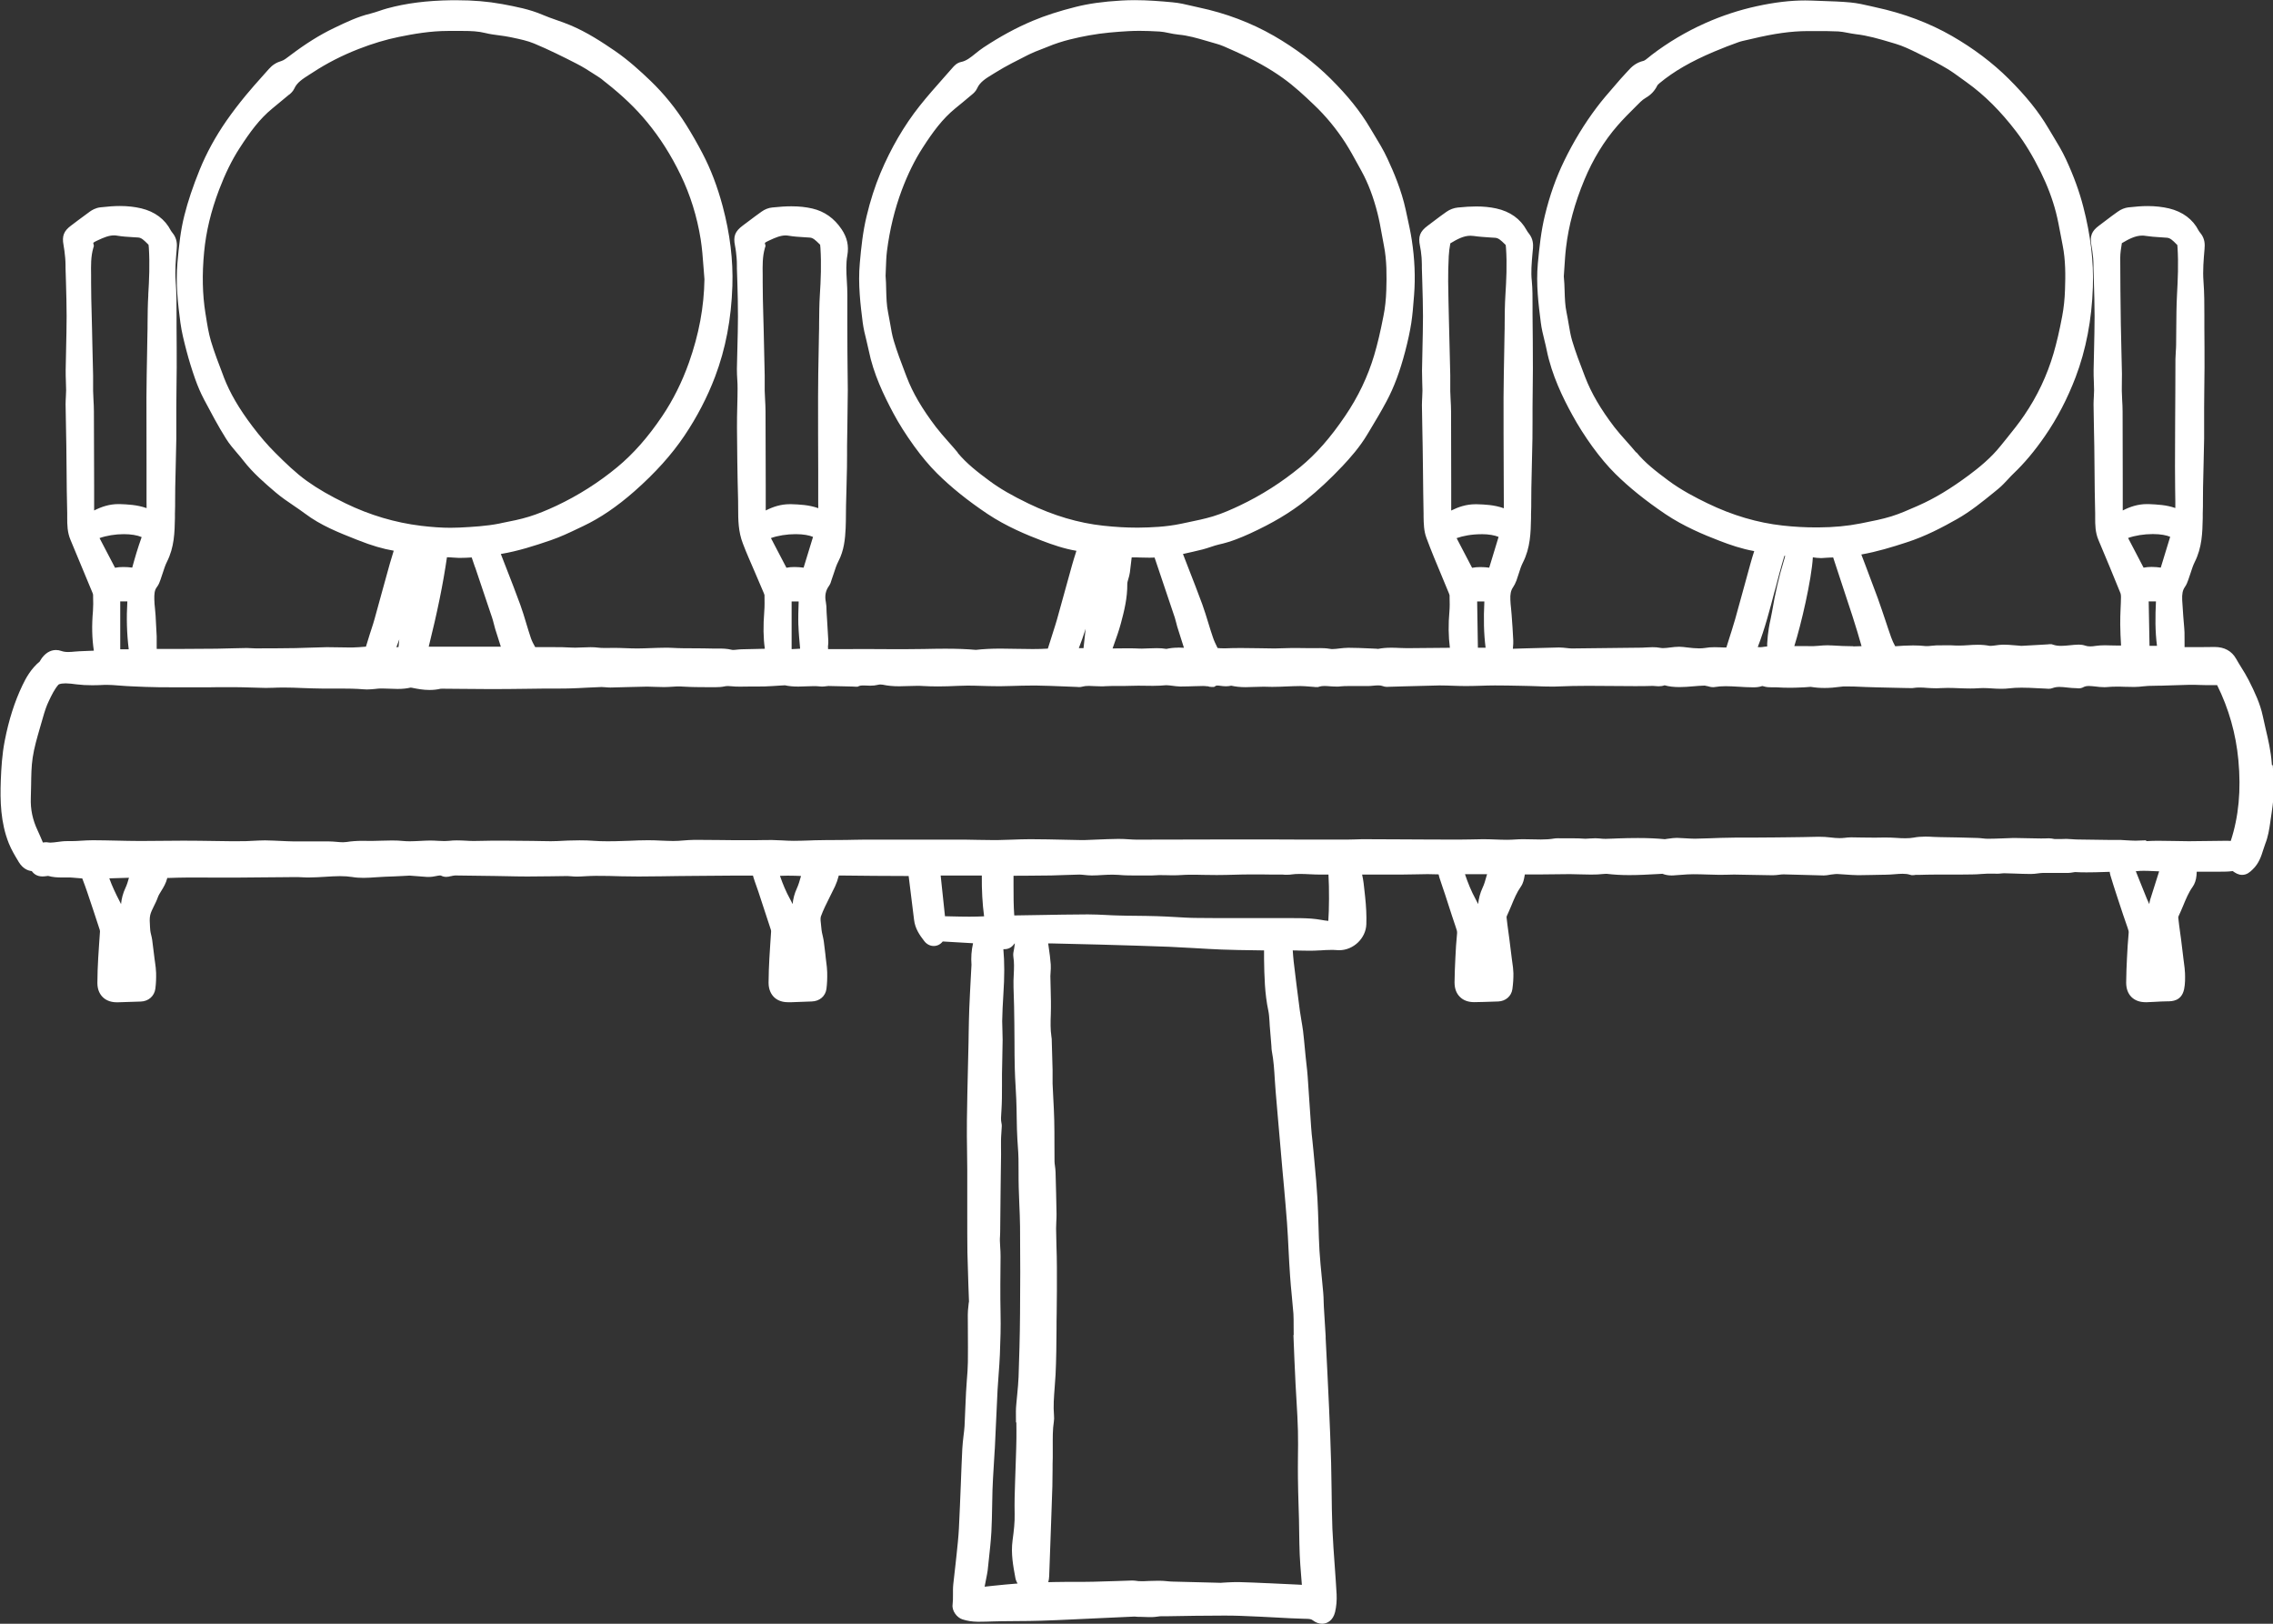 <svg width="77" height="55" viewBox="0 0 77 55" fill="none" xmlns="http://www.w3.org/2000/svg">
<rect x="0" y="0" width="77" height="55" fill="#333333" stroke="none"/>
<path d="M76.962 25.912L76.957 25.84C76.927 25.439 76.839 25.058 76.751 24.687C76.719 24.547 76.686 24.406 76.656 24.263C76.566 23.832 76.38 23.441 76.179 23.043C76.099 22.885 76.008 22.737 75.918 22.594C75.86 22.501 75.805 22.411 75.752 22.316C75.601 22.05 75.355 21.915 75.024 21.915H75.004C74.83 21.917 74.657 21.92 74.481 21.92C74.323 21.92 74.162 21.92 74.004 21.92C74.004 21.867 74.004 21.815 74.004 21.762C74.004 21.647 74.004 21.531 74.002 21.419C73.999 21.323 73.989 21.231 73.982 21.136C73.977 21.085 73.972 21.033 73.969 20.983L73.959 20.855C73.947 20.679 73.934 20.504 73.924 20.328C73.914 20.12 73.939 19.993 74.012 19.887C74.067 19.81 74.1 19.727 74.127 19.649C74.155 19.574 74.18 19.496 74.205 19.419C74.25 19.281 74.291 19.151 74.348 19.038C74.599 18.541 74.609 18.038 74.62 17.549V17.401C74.627 17.241 74.627 17.08 74.627 16.917C74.627 16.785 74.627 16.652 74.63 16.519C74.635 16.271 74.64 16.025 74.647 15.777C74.655 15.471 74.662 15.163 74.667 14.857C74.67 14.652 74.67 14.446 74.667 14.238C74.667 14.095 74.667 13.953 74.667 13.807C74.667 13.609 74.67 13.414 74.672 13.216C74.675 12.96 74.677 12.707 74.68 12.451C74.68 12.008 74.68 11.562 74.675 11.118C74.675 10.978 74.675 10.837 74.675 10.697C74.675 10.316 74.675 9.92 74.645 9.529C74.617 9.161 74.65 8.797 74.682 8.414V8.394C74.702 8.198 74.655 8.033 74.539 7.892C74.517 7.865 74.492 7.832 74.479 7.807C74.286 7.429 73.939 7.171 73.48 7.06C73.256 7.008 73.02 6.98 72.756 6.98C72.563 6.98 72.352 6.995 72.096 7.025C71.978 7.04 71.85 7.09 71.74 7.171C71.604 7.266 71.471 7.366 71.34 7.466C71.262 7.524 71.185 7.584 71.107 7.642C70.858 7.825 70.79 7.998 70.848 8.303C70.871 8.429 70.891 8.569 70.908 8.744C70.916 8.822 70.916 8.902 70.918 8.988V9.08C70.923 9.243 70.928 9.404 70.933 9.567C70.944 9.942 70.956 10.331 70.956 10.712C70.956 11.073 70.946 11.441 70.939 11.8C70.933 12.045 70.926 12.288 70.923 12.534C70.923 12.664 70.923 12.795 70.931 12.925C70.933 13.025 70.939 13.125 70.939 13.223C70.939 13.293 70.933 13.364 70.931 13.434C70.926 13.524 70.921 13.612 70.921 13.702C70.923 13.947 70.928 14.191 70.933 14.436C70.939 14.659 70.944 14.88 70.946 15.103C70.948 15.364 70.951 15.627 70.954 15.887C70.959 16.379 70.961 16.887 70.976 17.389C70.976 17.439 70.976 17.486 70.976 17.537C70.976 17.77 70.976 18.033 71.089 18.296C71.34 18.89 71.591 19.494 71.832 20.09C71.837 20.103 71.85 20.143 71.85 20.226C71.85 20.354 71.842 20.481 71.837 20.609C71.83 20.787 71.822 20.973 71.825 21.158C71.825 21.394 71.84 21.622 71.853 21.865H71.679C71.621 21.865 71.561 21.865 71.504 21.862C71.438 21.862 71.373 21.857 71.308 21.857C71.19 21.857 71.092 21.865 71.001 21.877C70.923 21.89 70.863 21.895 70.81 21.895C70.745 21.895 70.687 21.887 70.632 21.867C70.567 21.845 70.497 21.835 70.429 21.835H70.411C70.308 21.837 70.21 21.847 70.115 21.857C70.012 21.867 69.914 21.877 69.824 21.877C69.718 21.877 69.635 21.865 69.56 21.84L69.497 21.82H69.445C69.424 21.82 69.404 21.82 69.392 21.825L69.141 21.84C68.92 21.852 68.696 21.867 68.473 21.877C68.455 21.877 68.438 21.875 68.42 21.872C68.395 21.87 68.37 21.867 68.345 21.865C68.299 21.862 68.254 21.857 68.212 21.855C68.104 21.845 67.991 21.837 67.873 21.837H67.847C67.762 21.837 67.679 21.85 67.606 21.86C67.544 21.867 67.486 21.877 67.438 21.877C67.423 21.877 67.406 21.877 67.391 21.875C67.273 21.852 67.144 21.84 66.999 21.84C66.881 21.84 66.768 21.847 66.657 21.855C66.557 21.862 66.457 21.867 66.356 21.867C66.316 21.867 66.278 21.867 66.238 21.865C66.14 21.857 66.04 21.857 65.942 21.857C65.856 21.857 65.771 21.857 65.686 21.86H65.6C65.54 21.862 65.48 21.867 65.419 21.875C65.374 21.88 65.327 21.885 65.281 21.885C65.269 21.885 65.254 21.885 65.241 21.885C65.106 21.87 64.963 21.862 64.809 21.862C64.596 21.862 64.382 21.877 64.202 21.89C64.151 21.797 64.101 21.694 64.066 21.592C63.996 21.396 63.931 21.198 63.865 21C63.782 20.755 63.7 20.509 63.612 20.263C63.476 19.892 63.335 19.521 63.195 19.151C63.147 19.028 63.102 18.905 63.054 18.782C63.584 18.689 64.099 18.531 64.583 18.373C65.229 18.166 65.811 17.857 66.293 17.584C66.758 17.321 67.162 16.99 67.554 16.672L67.692 16.559C67.817 16.456 67.923 16.341 68.026 16.231C68.086 16.166 68.146 16.098 68.212 16.038C68.578 15.689 68.925 15.276 69.271 14.775C69.688 14.173 70.037 13.501 70.313 12.777C70.665 11.852 70.861 10.827 70.898 9.729C70.928 8.86 70.823 7.968 70.574 7.008C70.441 6.491 70.251 5.965 69.987 5.396C69.859 5.12 69.703 4.86 69.55 4.609C69.495 4.519 69.439 4.429 69.387 4.338C69.063 3.787 68.638 3.258 68.046 2.669C67.499 2.125 66.853 1.639 66.128 1.221C65.362 0.78 64.49 0.451 63.536 0.246C63.478 0.233 63.421 0.221 63.361 0.206C63.145 0.156 62.919 0.105 62.685 0.083C62.366 0.053 62.042 0.043 61.731 0.033C61.618 0.03 61.502 0.025 61.389 0.02C61.312 0.018 61.234 0.015 61.156 0.015C60.654 0.015 60.119 0.078 59.521 0.208C58.921 0.338 58.334 0.531 57.771 0.782C57.118 1.073 56.508 1.436 55.956 1.857C55.923 1.882 55.893 1.907 55.86 1.935C55.8 1.983 55.72 2.05 55.68 2.06C55.423 2.12 55.27 2.263 55.155 2.394C55.12 2.434 55.082 2.474 55.047 2.511C54.994 2.567 54.944 2.622 54.894 2.679C54.821 2.765 54.748 2.85 54.673 2.935C54.477 3.161 54.273 3.394 54.088 3.642C53.676 4.188 53.304 4.797 52.985 5.456C52.714 6.013 52.501 6.612 52.338 7.283C52.205 7.822 52.149 8.366 52.096 8.922C52.031 9.627 52.119 10.318 52.197 10.93C52.222 11.136 52.272 11.331 52.318 11.521C52.345 11.632 52.373 11.742 52.395 11.855C52.569 12.714 52.948 13.481 53.262 14.053C53.462 14.419 53.691 14.777 53.94 15.123C54.203 15.484 54.457 15.787 54.72 16.048C55.188 16.511 55.745 16.96 56.425 17.419C57.035 17.827 57.701 18.108 58.271 18.326C58.605 18.454 58.999 18.592 59.426 18.667C59.381 18.81 59.336 18.95 59.298 19.093C59.202 19.434 59.109 19.775 59.017 20.115C58.939 20.401 58.861 20.684 58.781 20.97C58.743 21.105 58.7 21.241 58.658 21.376L58.617 21.504C58.572 21.647 58.527 21.79 58.482 21.932H58.467C58.404 21.932 58.341 21.932 58.281 21.927C58.216 21.927 58.15 21.922 58.085 21.922C57.962 21.922 57.859 21.93 57.761 21.948C57.701 21.957 57.636 21.962 57.56 21.962C57.43 21.962 57.294 21.948 57.148 21.93L57.02 21.915C56.975 21.91 56.933 21.907 56.887 21.907C56.777 21.907 56.676 21.92 56.578 21.932C56.496 21.942 56.415 21.953 56.343 21.953C56.3 21.953 56.262 21.95 56.227 21.942C56.152 21.927 56.071 21.922 55.981 21.922C55.913 21.922 55.843 21.927 55.775 21.93C55.725 21.932 55.672 21.935 55.622 21.938L54.979 21.945C54.401 21.953 53.824 21.96 53.244 21.965C53.191 21.965 53.131 21.957 53.066 21.95C52.99 21.942 52.907 21.932 52.817 21.932H52.795C52.418 21.94 52.039 21.953 51.662 21.962L51.25 21.975C51.25 21.953 51.253 21.93 51.255 21.907C51.26 21.842 51.268 21.77 51.263 21.689C51.25 21.406 51.23 21.123 51.208 20.83C51.203 20.752 51.195 20.677 51.188 20.602C51.178 20.506 51.167 20.414 51.165 20.318C51.155 20.13 51.182 20 51.253 19.897C51.298 19.83 51.338 19.752 51.371 19.664C51.398 19.587 51.424 19.509 51.449 19.429C51.491 19.291 51.534 19.163 51.592 19.05C51.843 18.554 51.855 18.045 51.865 17.554V17.414C51.873 17.251 51.873 17.085 51.873 16.922C51.873 16.792 51.873 16.662 51.876 16.531C51.881 16.273 51.886 16.015 51.893 15.757C51.901 15.454 51.908 15.15 51.913 14.847C51.916 14.639 51.916 14.429 51.916 14.221C51.916 14.08 51.916 13.94 51.916 13.8C51.916 13.629 51.918 13.459 51.921 13.288C51.923 13.023 51.928 12.757 51.928 12.491C51.928 11.872 51.923 11.253 51.916 10.637C51.916 10.539 51.916 10.439 51.916 10.341C51.916 10.073 51.918 9.795 51.891 9.514C51.858 9.216 51.886 8.917 51.913 8.599L51.931 8.409C51.941 8.281 51.938 8.09 51.793 7.91C51.76 7.87 51.735 7.832 51.715 7.795C51.504 7.411 51.155 7.163 50.683 7.06C50.474 7.015 50.254 6.993 50.007 6.993C49.824 6.993 49.631 7.005 49.382 7.03C49.252 7.043 49.111 7.095 48.998 7.176C48.855 7.276 48.714 7.381 48.579 7.484C48.506 7.539 48.436 7.594 48.363 7.647C48.102 7.84 48.036 8.013 48.104 8.333C48.127 8.441 48.144 8.564 48.157 8.719C48.164 8.8 48.164 8.882 48.167 8.97V9.08C48.172 9.246 48.177 9.411 48.182 9.577C48.192 9.95 48.205 10.336 48.205 10.712C48.205 11.08 48.194 11.456 48.187 11.82C48.182 12.065 48.175 12.313 48.172 12.559C48.172 12.684 48.175 12.81 48.179 12.935C48.182 13.033 48.187 13.128 48.187 13.226C48.187 13.301 48.182 13.373 48.179 13.449C48.175 13.541 48.169 13.634 48.169 13.727C48.172 13.98 48.177 14.231 48.182 14.484C48.187 14.699 48.19 14.912 48.194 15.128C48.197 15.406 48.202 15.684 48.205 15.963C48.21 16.446 48.215 16.93 48.225 17.414V17.506C48.23 17.729 48.232 17.98 48.32 18.216C48.483 18.659 48.669 19.1 48.847 19.526C48.928 19.717 49.006 19.905 49.083 20.095C49.103 20.148 49.106 20.166 49.106 20.168V20.231C49.111 20.396 49.114 20.552 49.101 20.702C49.061 21.145 49.066 21.554 49.116 21.942L47.665 21.955C47.579 21.955 47.494 21.953 47.409 21.948C47.313 21.942 47.22 21.94 47.125 21.94C46.957 21.94 46.816 21.953 46.683 21.98C46.66 21.975 46.64 21.973 46.618 21.973C46.532 21.97 46.449 21.965 46.364 21.962C46.146 21.953 45.92 21.942 45.679 21.942C45.571 21.942 45.47 21.955 45.375 21.965C45.292 21.975 45.214 21.985 45.144 21.985C45.111 21.985 45.081 21.985 45.056 21.978C44.923 21.955 44.8 21.953 44.719 21.953C44.667 21.953 44.611 21.953 44.559 21.955C44.511 21.955 44.461 21.955 44.413 21.955H44.373C44.232 21.953 44.094 21.95 43.954 21.95C43.886 21.95 43.818 21.95 43.75 21.95C43.66 21.95 43.569 21.955 43.481 21.957C43.381 21.962 43.283 21.965 43.183 21.965H43.168C42.994 21.965 42.821 21.96 42.648 21.957C42.447 21.955 42.246 21.95 42.045 21.95C41.844 21.95 41.681 21.953 41.523 21.96C41.493 21.96 41.463 21.96 41.435 21.96C41.37 21.96 41.307 21.957 41.247 21.95C41.244 21.942 41.242 21.938 41.237 21.93C41.179 21.812 41.126 21.702 41.089 21.589C41.033 21.429 40.983 21.266 40.933 21.1C40.87 20.895 40.805 20.682 40.73 20.474C40.579 20.06 40.416 19.647 40.26 19.246C40.197 19.085 40.135 18.925 40.074 18.765C40.3 18.714 40.519 18.667 40.735 18.612C40.833 18.587 40.925 18.556 41.016 18.526C41.111 18.494 41.204 18.464 41.289 18.444C41.691 18.358 42.06 18.201 42.337 18.075C43.107 17.722 43.71 17.363 44.23 16.948C44.647 16.614 45.056 16.233 45.478 15.787C45.734 15.514 46.063 15.146 46.321 14.712L46.422 14.544C46.608 14.236 46.798 13.917 46.972 13.589C47.228 13.11 47.426 12.574 47.602 11.902C47.695 11.546 47.763 11.233 47.808 10.945C47.85 10.667 47.873 10.389 47.893 10.118L47.903 9.998C47.951 9.389 47.923 8.76 47.825 8.125C47.783 7.85 47.722 7.579 47.665 7.316L47.62 7.108C47.476 6.441 47.213 5.827 46.999 5.369C46.866 5.08 46.7 4.81 46.542 4.549C46.495 4.469 46.447 4.391 46.399 4.311C46.075 3.765 45.654 3.241 45.074 2.664C44.524 2.118 43.878 1.632 43.158 1.216C42.382 0.77 41.526 0.446 40.612 0.253C40.531 0.236 40.451 0.218 40.37 0.198C40.162 0.148 39.946 0.098 39.72 0.078C39.313 0.04 38.877 0.005 38.44 0.005C38.284 0.005 38.133 0.01 37.99 0.018C37.357 0.055 36.878 0.123 36.431 0.236C35.883 0.374 35.411 0.526 34.987 0.704C34.42 0.942 33.872 1.241 33.312 1.612C33.217 1.674 33.132 1.744 33.046 1.812C32.88 1.947 32.735 2.063 32.562 2.098C32.413 2.128 32.321 2.233 32.265 2.298C32.162 2.416 32.057 2.536 31.951 2.654C31.685 2.955 31.409 3.266 31.153 3.589C30.626 4.253 30.179 5.023 29.822 5.872C29.641 6.306 29.483 6.792 29.358 7.318C29.23 7.847 29.174 8.374 29.127 8.91C29.061 9.624 29.152 10.341 29.224 10.917C29.252 11.128 29.3 11.331 29.35 11.526C29.378 11.639 29.405 11.752 29.428 11.865C29.589 12.667 29.94 13.391 30.262 13.995C30.45 14.348 30.681 14.714 30.965 15.108C31.228 15.471 31.484 15.775 31.745 16.035C32.225 16.511 32.785 16.96 33.45 17.406C34.093 17.835 34.786 18.12 35.319 18.323C35.657 18.451 36.052 18.589 36.464 18.657C36.459 18.677 36.451 18.697 36.446 18.717C36.401 18.86 36.355 19.003 36.315 19.148C36.222 19.476 36.132 19.805 36.042 20.133C35.964 20.414 35.886 20.697 35.808 20.978C35.773 21.105 35.73 21.233 35.69 21.361L35.497 21.97C35.344 21.98 35.178 21.985 34.99 21.985C34.801 21.985 34.626 21.98 34.445 21.978C34.261 21.973 34.078 21.97 33.895 21.97C33.571 21.97 33.305 21.985 33.059 22.013C32.752 21.985 32.418 21.973 32.017 21.973C31.776 21.973 31.537 21.978 31.296 21.983C31.06 21.988 30.824 21.99 30.588 21.99C30.53 21.99 30.472 21.99 30.412 21.99C30.073 21.988 29.734 21.985 29.393 21.985C29.127 21.985 28.233 21.985 28.052 21.988C28.052 21.96 28.049 21.935 28.049 21.91C28.049 21.887 28.049 21.867 28.054 21.845C28.059 21.802 28.062 21.75 28.059 21.692C28.047 21.464 28.032 21.238 28.019 21.01L28.002 20.744C28.002 20.714 27.999 20.687 27.999 20.657C27.999 20.579 27.994 20.491 27.977 20.396C27.934 20.181 27.966 20.008 28.082 19.847C28.13 19.78 28.15 19.712 28.162 19.667C28.162 19.659 28.167 19.652 28.17 19.642C28.195 19.569 28.22 19.496 28.245 19.421C28.293 19.273 28.338 19.133 28.403 19.01C28.594 18.642 28.629 18.258 28.647 17.897C28.654 17.732 28.657 17.567 28.657 17.406C28.657 17.313 28.657 17.221 28.66 17.128C28.665 16.935 28.67 16.744 28.675 16.552C28.682 16.308 28.687 16.065 28.692 15.822C28.695 15.684 28.695 15.546 28.695 15.406C28.695 15.306 28.695 15.206 28.695 15.105C28.697 14.885 28.7 14.667 28.705 14.449C28.71 14.035 28.717 13.619 28.72 13.206C28.72 12.947 28.717 12.689 28.712 12.431C28.71 12.253 28.707 12.073 28.707 11.895C28.705 11.263 28.702 10.629 28.705 9.998C28.705 9.832 28.697 9.669 28.687 9.511C28.67 9.211 28.654 8.925 28.705 8.649C28.76 8.328 28.7 8.048 28.511 7.767C28.263 7.396 27.929 7.158 27.517 7.063C27.301 7.013 27.07 6.988 26.809 6.988C26.621 6.988 26.42 7 26.161 7.028C26.036 7.04 25.908 7.09 25.8 7.168C25.657 7.268 25.518 7.374 25.378 7.479C25.308 7.531 25.237 7.587 25.164 7.639C24.898 7.837 24.835 8.003 24.898 8.318C24.928 8.466 24.943 8.617 24.953 8.732C24.961 8.817 24.963 8.905 24.963 8.998V9.09C24.968 9.251 24.974 9.411 24.979 9.574C24.989 9.953 25.001 10.341 24.999 10.722C24.999 11.06 24.989 11.406 24.981 11.739C24.974 11.993 24.968 12.243 24.963 12.496C24.963 12.622 24.968 12.742 24.976 12.86C24.981 12.96 24.989 13.06 24.986 13.163C24.986 13.356 24.981 13.549 24.976 13.745C24.971 13.99 24.963 14.243 24.966 14.496C24.971 15.173 24.979 16.063 25.004 16.95C25.004 17.04 25.006 17.128 25.006 17.218C25.006 17.607 25.009 18.01 25.167 18.414C25.227 18.572 25.29 18.729 25.358 18.885C25.438 19.073 25.518 19.261 25.601 19.449C25.692 19.659 25.785 19.872 25.872 20.083C25.892 20.13 25.895 20.148 25.898 20.158C25.9 20.351 25.905 20.534 25.89 20.712C25.852 21.201 25.857 21.609 25.91 21.975C25.787 21.978 25.27 21.988 25.132 21.993C25.076 21.993 25.021 22 24.966 22.005C24.923 22.01 24.878 22.015 24.838 22.015C24.818 22.015 24.803 22.015 24.79 22.01C24.627 21.97 24.474 21.968 24.343 21.968H24.283C24.283 21.968 24.168 21.968 24.137 21.968C23.947 21.962 23.756 21.962 23.565 21.96C23.304 21.96 23.035 21.96 22.774 21.945C22.694 21.94 22.611 21.94 22.53 21.94C22.365 21.94 22.199 21.948 22.041 21.953C21.895 21.957 21.75 21.965 21.606 21.965H21.584C21.453 21.965 21.32 21.96 21.189 21.955C21.054 21.95 20.916 21.945 20.775 21.945C20.72 21.945 20.667 21.945 20.612 21.948C20.562 21.948 20.514 21.948 20.464 21.948C20.389 21.948 20.328 21.945 20.273 21.938C20.193 21.927 20.105 21.922 20.007 21.922C19.916 21.922 19.826 21.927 19.738 21.93C19.655 21.932 19.575 21.938 19.492 21.938C19.45 21.938 19.407 21.938 19.364 21.935C19.143 21.92 18.932 21.92 18.751 21.92H18.287C18.234 21.92 18.184 21.92 18.131 21.92C18.073 21.82 18.021 21.719 17.986 21.619C17.93 21.456 17.88 21.288 17.83 21.123C17.767 20.912 17.702 20.694 17.624 20.481C17.471 20.06 17.305 19.637 17.145 19.226C17.084 19.07 17.024 18.917 16.966 18.765C17.551 18.667 18.104 18.489 18.661 18.298C18.982 18.188 19.289 18.043 19.583 17.902L19.756 17.82C20.333 17.547 20.901 17.16 21.491 16.642C22.196 16.02 22.754 15.401 23.188 14.755C23.613 14.123 23.962 13.451 24.225 12.757C24.582 11.812 24.773 10.807 24.81 9.684C24.838 8.805 24.73 7.92 24.481 6.985C24.303 6.321 24.08 5.734 23.798 5.196C23.625 4.865 23.439 4.539 23.244 4.228C22.899 3.677 22.493 3.176 22.033 2.734C21.699 2.414 21.295 2.043 20.831 1.724C20.399 1.429 19.891 1.093 19.316 0.852C19.161 0.787 19.005 0.732 18.852 0.679C18.689 0.622 18.535 0.567 18.387 0.504C17.94 0.311 17.476 0.226 17.024 0.14L16.994 0.135C16.527 0.05 16.03 0.008 15.472 0.008C15.414 0.008 15.359 0.008 15.301 0.008C14.458 0.02 13.762 0.108 13.112 0.286C13.021 0.311 12.931 0.341 12.843 0.371C12.743 0.404 12.647 0.436 12.555 0.459C12.118 0.564 11.723 0.754 11.342 0.937L11.304 0.955C10.827 1.183 10.342 1.489 9.823 1.882L9.797 1.902C9.707 1.97 9.617 2.04 9.541 2.063C9.363 2.115 9.225 2.203 9.107 2.338C9.032 2.424 8.956 2.509 8.881 2.592C8.7 2.795 8.512 3.005 8.334 3.221C8.09 3.516 7.869 3.807 7.671 4.09C7.299 4.627 6.993 5.186 6.762 5.755C6.536 6.313 6.365 6.82 6.245 7.301C6.116 7.81 6.061 8.326 6.011 8.897C5.948 9.599 6.026 10.286 6.111 10.93C6.154 11.248 6.232 11.554 6.32 11.892C6.4 12.196 6.496 12.509 6.606 12.822C6.699 13.085 6.797 13.311 6.905 13.516L6.912 13.531C7.146 13.97 7.384 14.426 7.656 14.857C7.769 15.04 7.907 15.198 8.037 15.351C8.108 15.434 8.18 15.516 8.246 15.604C8.575 16.028 8.979 16.373 9.338 16.679C9.534 16.845 9.742 16.988 9.946 17.125C10.081 17.218 10.209 17.303 10.332 17.396C10.87 17.802 11.48 18.04 12.067 18.273L12.14 18.301C12.587 18.479 12.974 18.592 13.338 18.654C13.293 18.8 13.248 18.942 13.207 19.088C13.114 19.421 13.024 19.752 12.931 20.085C12.851 20.379 12.77 20.672 12.69 20.962C12.66 21.075 12.622 21.186 12.587 21.296C12.567 21.356 12.55 21.414 12.529 21.474L12.396 21.905C12.396 21.905 12.381 21.905 12.376 21.905C12.223 21.917 12.077 21.93 11.939 21.932C11.904 21.932 11.871 21.932 11.836 21.932C11.721 21.932 11.603 21.93 11.487 21.927C11.367 21.925 11.246 21.922 11.123 21.922H11.048C10.862 21.925 10.674 21.932 10.488 21.938C10.327 21.942 10.167 21.95 10.006 21.953C9.566 21.96 9.127 21.962 8.69 21.962H8.655C8.615 21.962 8.572 21.96 8.532 21.957C8.477 21.953 8.421 21.95 8.366 21.95H8.346C8.188 21.953 8.027 21.957 7.869 21.96C7.691 21.965 7.513 21.97 7.334 21.973C6.97 21.978 6.604 21.978 6.24 21.98H6.006H5.31C5.31 21.965 5.31 21.948 5.308 21.932C5.305 21.875 5.308 21.815 5.308 21.757C5.308 21.689 5.308 21.624 5.308 21.556C5.298 21.318 5.285 21.078 5.27 20.84C5.265 20.762 5.258 20.687 5.25 20.609C5.24 20.504 5.228 20.406 5.228 20.308C5.223 20.12 5.235 19.99 5.31 19.892C5.376 19.807 5.411 19.712 5.434 19.644C5.461 19.569 5.486 19.491 5.511 19.414C5.557 19.276 5.597 19.145 5.654 19.033C5.906 18.537 5.916 18.033 5.926 17.544V17.396C5.933 17.233 5.933 17.073 5.933 16.91C5.933 16.777 5.933 16.647 5.936 16.514C5.941 16.266 5.946 16.02 5.953 15.772C5.961 15.466 5.968 15.158 5.973 14.852C5.976 14.647 5.976 14.441 5.973 14.233C5.973 14.09 5.973 13.947 5.973 13.802C5.973 13.604 5.976 13.409 5.978 13.211C5.981 12.955 5.983 12.702 5.986 12.446C5.986 12.003 5.986 11.556 5.981 11.113C5.981 10.973 5.981 10.83 5.981 10.689C5.981 10.308 5.981 9.915 5.951 9.526C5.923 9.158 5.956 8.795 5.988 8.411V8.394C6.008 8.198 5.961 8.033 5.845 7.89C5.823 7.862 5.798 7.83 5.785 7.805C5.589 7.426 5.245 7.168 4.786 7.058C4.562 7.005 4.326 6.978 4.063 6.978C3.869 6.978 3.658 6.993 3.402 7.023C3.241 7.04 3.108 7.12 3.043 7.168C2.908 7.266 2.774 7.366 2.639 7.466C2.564 7.524 2.486 7.582 2.41 7.639C2.162 7.822 2.094 7.995 2.152 8.298C2.174 8.424 2.194 8.564 2.209 8.739C2.217 8.815 2.217 8.897 2.22 8.983V9.075C2.225 9.238 2.23 9.399 2.235 9.562C2.245 9.937 2.257 10.326 2.257 10.707C2.257 11.068 2.247 11.436 2.24 11.795C2.235 12.04 2.227 12.283 2.225 12.529C2.225 12.659 2.225 12.79 2.232 12.92C2.235 13.02 2.24 13.12 2.24 13.218C2.24 13.288 2.235 13.358 2.232 13.429C2.227 13.519 2.222 13.607 2.222 13.697C2.225 13.943 2.23 14.188 2.235 14.431C2.24 14.654 2.245 14.875 2.247 15.098C2.25 15.358 2.252 15.622 2.255 15.882C2.26 16.373 2.262 16.882 2.277 17.384C2.277 17.434 2.277 17.481 2.277 17.531C2.277 17.765 2.277 18.028 2.39 18.291C2.641 18.887 2.89 19.486 3.136 20.085C3.149 20.118 3.154 20.143 3.154 20.158V20.218C3.159 20.384 3.161 20.541 3.149 20.694C3.106 21.188 3.116 21.629 3.179 22.04C3.133 22.04 3.088 22.043 3.043 22.045C2.923 22.05 2.802 22.053 2.682 22.06C2.636 22.063 2.589 22.068 2.543 22.07C2.461 22.078 2.383 22.085 2.31 22.085C2.217 22.085 2.144 22.073 2.079 22.05C2.019 22.028 1.958 22.018 1.896 22.018C1.77 22.018 1.587 22.065 1.421 22.286C1.401 22.313 1.383 22.343 1.366 22.371C1.358 22.386 1.351 22.399 1.348 22.404C1.052 22.649 0.879 22.962 0.761 23.211C0.495 23.767 0.299 24.381 0.161 25.09C0.068 25.561 0.043 26.035 0.027 26.436C0.002 27.125 0.017 27.86 0.299 28.567C0.387 28.785 0.505 28.983 0.62 29.171L0.635 29.198C0.776 29.429 0.954 29.494 1.077 29.506C1.15 29.607 1.258 29.687 1.441 29.687C1.481 29.687 1.529 29.682 1.592 29.674C1.604 29.674 1.614 29.672 1.629 29.669C1.79 29.714 1.943 29.722 2.076 29.722C2.117 29.722 2.157 29.722 2.197 29.722C2.235 29.722 2.27 29.722 2.307 29.722C2.355 29.722 2.4 29.722 2.448 29.727C2.564 29.737 2.679 29.747 2.787 29.755L2.802 29.795C2.857 29.942 2.91 30.08 2.955 30.218C3.101 30.644 3.239 31.07 3.38 31.499C3.385 31.514 3.387 31.534 3.387 31.549C3.38 31.684 3.37 31.82 3.359 31.955C3.347 32.12 3.337 32.286 3.327 32.451C3.312 32.722 3.299 33.013 3.299 33.298C3.299 33.547 3.4 33.697 3.483 33.777C3.563 33.857 3.714 33.95 3.955 33.95H3.987L4.768 33.925C5.029 33.917 5.228 33.742 5.263 33.491C5.285 33.321 5.293 33.141 5.288 32.95C5.285 32.827 5.268 32.712 5.253 32.602C5.248 32.559 5.24 32.516 5.235 32.476L5.215 32.311C5.197 32.153 5.177 31.993 5.155 31.835C5.147 31.775 5.132 31.714 5.117 31.654C5.105 31.602 5.092 31.549 5.09 31.511L5.082 31.401C5.072 31.248 5.062 31.105 5.09 30.99C5.112 30.9 5.16 30.8 5.213 30.694C5.26 30.599 5.31 30.501 5.348 30.391C5.371 30.326 5.416 30.253 5.464 30.176C5.536 30.06 5.624 29.917 5.667 29.739H5.707C5.931 29.732 6.147 29.724 6.36 29.724C6.463 29.724 6.566 29.724 6.669 29.724C6.847 29.724 7.563 29.727 7.744 29.727H7.932C8.231 29.727 8.532 29.722 8.831 29.719C9.029 29.719 9.23 29.714 9.428 29.714C9.509 29.714 9.589 29.714 9.669 29.712C9.767 29.712 9.865 29.709 9.963 29.709C10.061 29.709 10.164 29.709 10.264 29.717C10.335 29.722 10.405 29.722 10.475 29.722C10.659 29.722 10.839 29.709 11.013 29.699C11.186 29.689 11.349 29.677 11.512 29.677C11.676 29.677 11.809 29.687 11.937 29.707C12.052 29.727 12.178 29.735 12.319 29.735C12.459 29.735 12.61 29.724 12.75 29.714C12.848 29.707 12.944 29.702 13.039 29.697C13.238 29.692 13.433 29.682 13.632 29.672L13.875 29.659L14.468 29.704C14.488 29.704 14.505 29.704 14.526 29.704C14.618 29.704 14.701 29.689 14.774 29.674C14.824 29.664 14.875 29.654 14.907 29.654C14.93 29.654 14.94 29.659 14.947 29.662C15 29.689 15.055 29.702 15.118 29.702C15.181 29.702 15.229 29.689 15.261 29.679H15.271C15.294 29.672 15.316 29.669 15.342 29.664C15.369 29.659 15.399 29.654 15.417 29.654C15.874 29.659 16.331 29.664 16.788 29.672C16.913 29.672 17.041 29.677 17.167 29.679C17.398 29.684 17.627 29.689 17.863 29.689C18.124 29.689 18.385 29.684 18.643 29.682C18.834 29.679 19.025 29.677 19.221 29.674C19.264 29.674 19.306 29.677 19.349 29.682C19.409 29.687 19.467 29.692 19.527 29.692H19.55C19.648 29.692 19.743 29.684 19.841 29.679C19.954 29.674 20.065 29.667 20.183 29.667C20.502 29.667 20.785 29.672 21.051 29.682C21.245 29.687 21.438 29.689 21.631 29.689C21.893 29.689 22.154 29.684 22.415 29.682C22.598 29.679 22.779 29.677 22.962 29.674L23.507 29.669C23.934 29.667 24.361 29.662 24.785 29.659C24.906 29.659 25.029 29.659 25.149 29.659H25.508C25.513 29.677 25.516 29.692 25.521 29.709C25.551 29.812 25.589 29.912 25.624 30.013C25.646 30.078 25.672 30.143 25.692 30.208C25.835 30.634 25.975 31.063 26.113 31.491C26.121 31.511 26.123 31.539 26.121 31.564C26.113 31.704 26.103 31.845 26.093 31.985C26.081 32.145 26.071 32.303 26.063 32.464C26.051 32.722 26.036 33.003 26.036 33.288C26.036 33.536 26.134 33.687 26.216 33.77C26.297 33.852 26.445 33.947 26.689 33.947H26.819C27.045 33.938 27.271 33.93 27.497 33.922C27.763 33.915 27.964 33.745 27.997 33.494C28.019 33.323 28.027 33.138 28.022 32.932C28.019 32.81 28.004 32.692 27.989 32.579C27.984 32.539 27.979 32.499 27.974 32.456L27.959 32.311C27.944 32.168 27.926 32.023 27.906 31.88C27.896 31.815 27.881 31.747 27.866 31.682C27.851 31.617 27.836 31.554 27.831 31.501C27.826 31.454 27.821 31.404 27.816 31.354C27.801 31.238 27.786 31.108 27.808 31.043C27.889 30.817 28.002 30.599 28.117 30.366C28.175 30.251 28.233 30.136 28.288 30.02C28.338 29.912 28.378 29.797 28.409 29.677C28.409 29.669 28.411 29.664 28.413 29.657H28.619C28.951 29.662 29.28 29.664 29.609 29.667C29.963 29.667 30.317 29.669 30.663 29.672H30.781L30.816 29.953C30.867 30.361 30.917 30.759 30.965 31.158C31 31.454 31.153 31.674 31.309 31.875C31.391 31.983 31.507 32.043 31.63 32.043C31.753 32.043 31.858 31.988 31.936 31.89L32.963 31.95C32.908 32.193 32.891 32.436 32.91 32.679L32.885 33.143C32.868 33.484 32.848 33.827 32.835 34.168C32.825 34.436 32.82 34.707 32.815 34.975L32.81 35.311L32.792 36.075C32.778 36.689 32.762 37.323 32.755 37.947C32.75 38.296 32.755 38.647 32.76 38.988C32.762 39.196 32.765 39.406 32.767 39.614C32.767 39.84 32.767 40.068 32.767 40.293C32.767 40.471 32.767 40.647 32.767 40.825V41.203C32.767 41.602 32.767 42.015 32.772 42.424C32.78 42.792 32.792 43.16 32.805 43.531C32.813 43.717 32.818 43.9 32.825 44.073V44.088C32.82 44.108 32.818 44.125 32.815 44.145C32.813 44.178 32.808 44.213 32.805 44.246C32.795 44.336 32.785 44.426 32.785 44.526C32.785 44.732 32.785 44.94 32.788 45.148C32.79 45.474 32.792 45.81 32.788 46.138C32.785 46.343 32.77 46.544 32.752 46.76C32.742 46.897 32.732 47.033 32.725 47.17C32.717 47.339 32.71 47.506 32.702 47.672C32.695 47.882 32.687 48.093 32.675 48.306C32.667 48.419 32.654 48.534 32.639 48.647C32.624 48.782 32.607 48.922 32.599 49.068C32.579 49.469 32.564 49.867 32.549 50.268C32.529 50.77 32.509 51.271 32.484 51.772C32.469 52.063 32.436 52.361 32.406 52.649C32.396 52.752 32.383 52.855 32.373 52.955C32.363 53.063 32.348 53.173 32.336 53.281C32.321 53.409 32.305 53.536 32.293 53.664C32.28 53.785 32.283 53.902 32.283 54.013C32.283 54.13 32.283 54.243 32.27 54.349C32.24 54.566 32.421 54.795 32.604 54.852C32.757 54.902 32.933 54.93 33.109 54.932H33.192C33.335 54.932 33.475 54.927 33.619 54.922C33.722 54.92 33.822 54.915 33.925 54.915C34.098 54.912 34.272 54.91 34.447 54.91C34.726 54.91 35.002 54.905 35.278 54.897C35.622 54.887 35.969 54.87 36.303 54.855L37.272 54.81C37.661 54.792 38.05 54.775 38.437 54.757C38.447 54.757 38.457 54.757 38.467 54.76C38.5 54.764 38.53 54.767 38.563 54.767H38.653C38.738 54.772 38.824 54.775 38.907 54.775C38.947 54.775 38.987 54.775 39.03 54.775C39.092 54.775 39.158 54.764 39.221 54.757C39.271 54.749 39.316 54.745 39.356 54.745H39.595C40.197 54.734 40.817 54.724 41.43 54.724H41.538C41.872 54.724 42.214 54.739 42.545 54.755L42.713 54.762C42.894 54.77 43.075 54.78 43.256 54.79C43.562 54.807 43.881 54.825 44.195 54.832H44.215C44.358 54.835 44.413 54.84 44.466 54.88C44.571 54.96 44.679 55 44.787 55C44.955 55 45.156 54.895 45.227 54.604C45.272 54.414 45.289 54.206 45.279 54.003C45.262 53.692 45.239 53.379 45.217 53.068C45.187 52.644 45.154 52.208 45.136 51.78C45.119 51.343 45.114 50.897 45.109 50.469C45.106 50.163 45.101 49.86 45.093 49.554C45.076 48.9 45.048 48.243 45.023 47.682C44.988 46.897 44.948 46.11 44.908 45.326V45.261C44.895 45.07 44.883 44.882 44.873 44.692C44.865 44.549 44.855 44.409 44.847 44.266C44.845 44.206 44.843 44.143 44.84 44.08C44.837 43.98 44.835 43.88 44.825 43.78C44.81 43.604 44.792 43.426 44.775 43.251C44.747 42.962 44.717 42.662 44.699 42.371C44.682 42.075 44.672 41.772 44.664 41.479C44.654 41.188 44.647 40.887 44.629 40.592C44.606 40.186 44.569 39.78 44.531 39.384L44.498 39.025C44.488 38.9 44.473 38.777 44.461 38.652C44.443 38.494 44.426 38.339 44.416 38.181C44.393 37.885 44.375 37.589 44.355 37.296C44.338 37.025 44.32 36.752 44.3 36.481C44.29 36.328 44.273 36.178 44.255 36.025C44.247 35.947 44.237 35.87 44.23 35.795C44.22 35.697 44.21 35.599 44.202 35.504C44.185 35.308 44.164 35.115 44.142 34.92C44.127 34.797 44.104 34.674 44.084 34.551C44.067 34.449 44.049 34.343 44.034 34.238C43.949 33.587 43.881 33.058 43.825 32.574C43.81 32.451 43.803 32.323 43.793 32.193C43.866 32.193 43.936 32.193 44.009 32.198C44.119 32.198 44.23 32.203 44.338 32.203C44.466 32.203 44.579 32.201 44.682 32.193H44.714C44.845 32.183 44.971 32.176 45.093 32.176C45.159 32.176 45.227 32.176 45.292 32.183C45.317 32.183 45.342 32.186 45.367 32.186C45.849 32.186 46.271 31.782 46.286 31.306C46.296 31.015 46.281 30.707 46.244 30.366C46.239 30.311 46.231 30.256 46.226 30.201C46.206 30.013 46.188 29.82 46.143 29.624H46.766C46.974 29.624 47.183 29.624 47.391 29.624H47.456C47.609 29.624 47.763 29.622 47.918 29.617C48.066 29.614 48.217 29.609 48.365 29.609C48.501 29.609 48.621 29.612 48.734 29.617C48.742 29.652 48.749 29.687 48.76 29.722C48.795 29.837 48.835 29.953 48.875 30.068C48.9 30.14 48.925 30.216 48.95 30.288C48.99 30.414 49.031 30.537 49.071 30.662C49.149 30.902 49.229 31.153 49.314 31.399C49.35 31.499 49.365 31.554 49.36 31.609C49.33 31.9 49.314 32.193 49.302 32.451C49.289 32.712 49.277 32.99 49.274 33.273C49.274 33.479 49.332 33.644 49.453 33.764C49.571 33.885 49.736 33.945 49.94 33.945L50.266 33.938C50.429 33.932 50.593 33.93 50.756 33.922C51.004 33.912 51.2 33.742 51.233 33.506C51.26 33.316 51.27 33.136 51.268 32.965C51.265 32.835 51.248 32.712 51.23 32.592C51.225 32.549 51.218 32.506 51.213 32.464C51.185 32.243 51.16 32.023 51.13 31.802C51.12 31.719 51.107 31.639 51.097 31.556C51.075 31.399 51.054 31.241 51.037 31.08C51.037 31.065 51.037 31.043 51.042 31.035C51.097 30.917 51.147 30.797 51.198 30.677C51.293 30.444 51.386 30.223 51.519 30.035C51.604 29.915 51.627 29.777 51.645 29.677C51.645 29.677 51.652 29.627 51.655 29.619H52.207C52.523 29.614 52.84 29.612 53.156 29.609H53.196C53.309 29.609 53.425 29.612 53.538 29.617C53.658 29.619 53.779 29.624 53.899 29.624C54.055 29.624 54.188 29.619 54.314 29.604C54.341 29.602 54.369 29.599 54.394 29.599C54.407 29.599 54.422 29.599 54.434 29.599C54.668 29.627 54.916 29.642 55.193 29.642C55.511 29.642 55.833 29.624 56.142 29.607L56.317 29.597C56.41 29.634 56.513 29.654 56.629 29.654C56.684 29.654 56.739 29.649 56.794 29.644L56.963 29.632C57.098 29.622 57.226 29.612 57.359 29.612C57.52 29.612 57.681 29.617 57.839 29.622C57.967 29.627 58.095 29.629 58.226 29.632H58.281C58.356 29.632 58.434 29.632 58.509 29.629C58.58 29.629 58.65 29.624 58.72 29.624H58.766C58.949 29.627 59.135 29.632 59.318 29.634C59.562 29.639 59.803 29.644 60.054 29.647C60.134 29.647 60.207 29.637 60.272 29.629C60.325 29.622 60.373 29.617 60.42 29.617C60.669 29.622 60.92 29.629 61.169 29.637C61.369 29.642 61.568 29.649 61.784 29.654C61.854 29.654 61.914 29.642 61.964 29.634C61.984 29.632 62.002 29.627 62.022 29.624L62.085 29.617C62.133 29.612 62.178 29.604 62.228 29.604H62.231C62.324 29.609 62.416 29.614 62.509 29.622C62.645 29.632 62.785 29.642 62.929 29.644H62.999C63.14 29.644 63.283 29.642 63.423 29.637C63.559 29.632 63.694 29.629 63.83 29.629H63.863C63.976 29.629 64.081 29.619 64.184 29.612C64.279 29.604 64.367 29.597 64.453 29.597C64.551 29.597 64.629 29.607 64.699 29.629L64.757 29.644H64.804C64.84 29.644 64.867 29.639 64.89 29.634H65.01C65.191 29.629 65.372 29.624 65.55 29.624C65.713 29.624 65.874 29.624 66.037 29.624C66.296 29.624 66.554 29.624 66.813 29.619C66.916 29.619 67.019 29.612 67.122 29.604C67.195 29.599 67.267 29.594 67.34 29.592C67.365 29.592 67.388 29.592 67.413 29.592C67.448 29.592 67.594 29.594 67.634 29.594H67.687C67.73 29.594 67.77 29.589 67.812 29.584C67.838 29.582 67.86 29.579 67.888 29.579C68.006 29.582 68.121 29.587 68.237 29.589C68.42 29.597 68.603 29.602 68.794 29.604C68.882 29.604 68.962 29.594 69.035 29.584C69.093 29.577 69.146 29.569 69.193 29.569C69.254 29.569 69.314 29.569 69.374 29.569C69.467 29.569 69.56 29.569 69.653 29.569C69.748 29.569 69.841 29.569 69.937 29.569H70.055C70.12 29.569 70.18 29.556 70.228 29.549C70.253 29.544 70.281 29.539 70.293 29.539C70.424 29.547 70.552 29.549 70.682 29.549C70.881 29.549 71.077 29.544 71.275 29.537L71.468 29.531C71.473 29.569 71.481 29.612 71.493 29.654C71.559 29.877 71.632 30.1 71.702 30.316L71.777 30.544C71.873 30.835 71.971 31.136 72.076 31.429C72.106 31.511 72.114 31.552 72.111 31.594C72.084 31.887 72.066 32.183 72.053 32.459C72.041 32.707 72.028 32.995 72.026 33.281C72.026 33.486 72.084 33.649 72.204 33.77C72.322 33.887 72.483 33.947 72.686 33.947C72.701 33.947 72.714 33.947 72.729 33.947C72.817 33.945 72.902 33.94 72.99 33.935C73.143 33.927 73.286 33.917 73.429 33.917C73.57 33.917 73.904 33.915 73.989 33.504C74.027 33.321 74.024 33.136 74.019 32.962C74.014 32.842 73.999 32.727 73.984 32.617C73.979 32.574 73.972 32.531 73.967 32.489L73.947 32.318C73.927 32.148 73.906 31.975 73.884 31.805C73.874 31.719 73.861 31.634 73.849 31.552C73.829 31.396 73.806 31.241 73.791 31.085C73.791 31.07 73.793 31.05 73.798 31.04C73.854 30.925 73.901 30.807 73.952 30.689C74.049 30.454 74.14 30.233 74.275 30.043C74.348 29.942 74.394 29.81 74.409 29.652C74.414 29.609 74.416 29.567 74.416 29.526H74.655C74.783 29.526 74.913 29.526 75.044 29.526H75.22C75.34 29.526 75.483 29.526 75.626 29.506C75.629 29.506 75.631 29.506 75.636 29.506C75.722 29.567 75.822 29.634 75.953 29.634C76.118 29.634 76.222 29.537 76.312 29.449C76.525 29.246 76.603 28.998 76.671 28.78C76.691 28.712 76.714 28.644 76.739 28.579C76.834 28.341 76.872 28.095 76.907 27.857L76.919 27.767C76.967 27.454 77.017 27.13 77.028 26.8C77.035 26.501 77.012 26.208 76.992 25.922L76.962 25.912ZM72.847 30.446C72.829 30.504 72.817 30.564 72.809 30.624C72.781 30.564 72.751 30.501 72.726 30.441C72.641 30.236 72.561 30.03 72.478 29.825C72.435 29.719 72.392 29.614 72.352 29.509C72.36 29.509 72.365 29.509 72.372 29.509C72.445 29.501 72.525 29.496 72.618 29.496C72.726 29.496 72.832 29.501 72.94 29.506C73.007 29.509 73.075 29.511 73.143 29.514C73.04 29.835 72.942 30.14 72.847 30.449V30.446ZM72.691 28.464C72.581 28.469 72.47 28.474 72.347 28.476C72.249 28.476 72.151 28.469 72.051 28.464C71.981 28.459 71.91 28.454 71.837 28.451C71.817 28.451 71.8 28.451 71.78 28.451C71.745 28.451 71.707 28.451 71.672 28.451C71.642 28.451 71.614 28.451 71.574 28.451H71.468C71.109 28.446 70.748 28.444 70.389 28.436C70.323 28.436 70.258 28.431 70.193 28.426C70.132 28.421 70.075 28.419 70.014 28.416H69.979C69.944 28.416 69.909 28.416 69.874 28.419C69.854 28.419 69.834 28.421 69.814 28.421H69.698C69.665 28.421 69.635 28.421 69.605 28.421C69.59 28.421 69.578 28.416 69.565 28.414C69.525 28.406 69.472 28.396 69.412 28.396H69.387C69.301 28.401 69.213 28.401 69.128 28.401C68.998 28.401 68.867 28.399 68.734 28.394C68.598 28.391 68.46 28.386 68.325 28.386C68.272 28.386 68.217 28.386 68.164 28.386C68.046 28.389 67.928 28.394 67.81 28.399C67.654 28.404 67.499 28.411 67.338 28.411C67.288 28.411 67.23 28.406 67.17 28.399C67.107 28.391 67.041 28.386 66.979 28.384C66.567 28.371 66.153 28.361 65.741 28.356C65.668 28.356 65.593 28.351 65.52 28.349C65.422 28.343 65.322 28.338 65.224 28.338C65.076 28.338 64.95 28.349 64.834 28.371C64.747 28.386 64.656 28.394 64.543 28.394C64.44 28.394 64.337 28.389 64.234 28.381C64.119 28.373 64.006 28.369 63.89 28.369C63.86 28.369 63.828 28.369 63.797 28.369C63.702 28.371 63.609 28.373 63.514 28.373C63.371 28.373 63.23 28.371 63.087 28.369C62.964 28.369 62.843 28.363 62.713 28.363C62.632 28.363 62.557 28.371 62.494 28.379C62.437 28.386 62.376 28.389 62.316 28.389C62.223 28.389 62.123 28.381 62.005 28.366C61.887 28.351 61.759 28.343 61.603 28.343C61.508 28.343 61.415 28.346 61.319 28.349C61.241 28.349 61.163 28.354 61.086 28.354C60.912 28.354 60.739 28.358 60.566 28.361C60.415 28.361 60.265 28.366 60.114 28.366C59.878 28.366 59.639 28.369 59.403 28.371H58.808C58.635 28.376 58.462 28.376 58.288 28.381C58.173 28.384 58.057 28.389 57.939 28.394C57.766 28.401 57.593 28.406 57.415 28.409C57.317 28.409 57.216 28.401 57.111 28.396C57.013 28.389 56.913 28.384 56.815 28.381H56.8C56.709 28.381 56.626 28.394 56.551 28.404C56.523 28.409 56.498 28.411 56.471 28.414C56.45 28.416 56.428 28.421 56.398 28.426C56.124 28.399 55.833 28.386 55.484 28.386C55.255 28.386 55.027 28.391 54.798 28.399C54.743 28.399 54.688 28.404 54.633 28.406C54.552 28.411 54.472 28.414 54.392 28.414C54.311 28.414 54.246 28.409 54.186 28.401C54.14 28.396 54.095 28.394 54.05 28.394C53.99 28.394 53.929 28.399 53.869 28.401C53.822 28.404 53.774 28.409 53.729 28.409C53.714 28.409 53.699 28.409 53.681 28.409C53.548 28.399 53.417 28.396 53.319 28.396H52.955C52.933 28.396 52.91 28.396 52.888 28.396C52.852 28.396 52.817 28.394 52.782 28.394C52.732 28.394 52.684 28.396 52.641 28.404C52.516 28.426 52.378 28.436 52.2 28.436C52.104 28.436 52.009 28.434 51.913 28.431C51.813 28.429 51.71 28.426 51.609 28.426C51.504 28.426 51.408 28.429 51.321 28.436C51.238 28.441 51.15 28.446 51.052 28.446C50.921 28.446 50.788 28.441 50.658 28.436C50.525 28.431 50.392 28.426 50.258 28.426H50.231C50.093 28.426 49.952 28.429 49.814 28.434C49.686 28.436 49.558 28.439 49.43 28.439H49.209C48.905 28.439 48.601 28.439 48.3 28.436L47.343 28.431C46.947 28.431 46.55 28.426 46.148 28.426C46.055 28.426 45.962 28.429 45.872 28.434C45.792 28.436 45.711 28.439 45.631 28.439H45.523C45.372 28.439 45.222 28.439 45.071 28.439H44.807C44.792 28.439 44.739 28.439 44.739 28.439H44.169C43.765 28.436 43.361 28.434 42.957 28.434H42.901C42.492 28.434 42.083 28.434 41.674 28.434L39.467 28.439H39.153C39.025 28.441 38.897 28.441 38.769 28.441C38.681 28.441 38.59 28.441 38.502 28.441C38.412 28.441 38.324 28.434 38.234 28.429C38.126 28.421 38.013 28.416 37.897 28.416H37.87C37.629 28.419 37.383 28.429 37.147 28.439C37.046 28.444 36.772 28.454 36.772 28.454C36.735 28.454 36.7 28.456 36.662 28.456H36.647C36.456 28.454 36.263 28.449 36.072 28.444C35.693 28.436 35.298 28.426 34.912 28.426H34.887C34.686 28.426 34.482 28.434 34.289 28.441C34.118 28.449 33.945 28.454 33.774 28.456H33.689C33.506 28.456 33.322 28.454 33.142 28.449C32.998 28.446 32.858 28.444 32.715 28.441C32.602 28.441 32.491 28.441 32.378 28.441H31.816H31.123C31.123 28.441 30.841 28.441 30.724 28.441C30.596 28.441 30.467 28.441 30.342 28.441C30.189 28.441 29.252 28.441 29.252 28.441C29.144 28.441 29.034 28.444 28.926 28.446C28.843 28.446 28.762 28.451 28.68 28.451C28.557 28.451 28.434 28.451 28.308 28.454C28.132 28.454 27.959 28.454 27.783 28.459C27.66 28.459 27.537 28.464 27.417 28.469C27.243 28.474 27.073 28.481 26.889 28.481C26.759 28.481 26.628 28.474 26.49 28.466C26.382 28.461 26.274 28.456 26.169 28.454C26.126 28.454 26.083 28.454 26.043 28.454C25.968 28.454 25.892 28.454 25.817 28.456C25.752 28.456 25.684 28.456 25.616 28.459H25.192C25.074 28.459 24.956 28.459 24.835 28.459C24.682 28.459 24.529 28.456 24.376 28.454C24.147 28.451 23.921 28.449 23.693 28.449H23.505C23.382 28.449 23.261 28.461 23.146 28.469C23.033 28.479 22.925 28.486 22.809 28.486C22.674 28.486 22.538 28.479 22.402 28.474C22.262 28.466 22.116 28.461 21.968 28.461H21.948C21.737 28.461 21.523 28.469 21.32 28.479C21.157 28.484 20.994 28.491 20.831 28.494C20.745 28.494 20.657 28.496 20.572 28.496C20.396 28.496 20.253 28.491 20.122 28.481C19.969 28.469 19.806 28.464 19.628 28.464C19.367 28.464 19.105 28.476 18.875 28.489C18.802 28.491 18.731 28.494 18.659 28.494C18.548 28.494 18.44 28.491 18.33 28.489C18.242 28.489 18.154 28.484 18.056 28.484C17.8 28.481 17.182 28.476 17.182 28.476C17.049 28.476 16.919 28.476 16.785 28.476H16.642C16.552 28.476 16.459 28.479 16.369 28.481C16.266 28.484 16.165 28.486 16.062 28.486H16.03C15.944 28.486 15.859 28.481 15.776 28.476C15.676 28.471 15.575 28.466 15.477 28.466C15.379 28.466 15.296 28.471 15.216 28.481C15.168 28.486 15.118 28.489 15.06 28.489C14.985 28.489 14.912 28.484 14.839 28.481C14.757 28.476 14.671 28.471 14.573 28.471C14.458 28.471 14.342 28.479 14.227 28.484C14.114 28.489 14.001 28.496 13.888 28.496C13.802 28.496 13.727 28.494 13.657 28.486C13.541 28.474 13.421 28.469 13.278 28.469C13.165 28.469 13.052 28.471 12.936 28.476C12.828 28.479 12.72 28.484 12.612 28.484C12.575 28.484 12.537 28.484 12.499 28.484C12.431 28.484 12.364 28.481 12.296 28.481C12.082 28.481 11.907 28.494 11.736 28.521C11.703 28.526 11.666 28.529 11.623 28.529C11.555 28.529 11.482 28.524 11.405 28.516C11.319 28.509 11.234 28.501 11.148 28.501C11.073 28.501 10.995 28.501 10.92 28.501H10.297C10.187 28.501 10.076 28.501 9.966 28.501C9.81 28.499 9.657 28.491 9.501 28.484C9.333 28.476 9.165 28.469 8.996 28.466H8.954C8.831 28.466 8.708 28.474 8.59 28.479C8.507 28.484 8.427 28.489 8.344 28.491C8.243 28.494 8.143 28.494 8.042 28.494C7.967 28.494 7.889 28.494 7.814 28.494C7.621 28.494 7.43 28.489 7.236 28.486C6.905 28.481 6.573 28.476 6.245 28.476H6.189C5.961 28.476 5.735 28.479 5.506 28.481C5.28 28.484 5.057 28.486 4.831 28.486H4.7C4.452 28.486 4.206 28.479 3.957 28.474C3.691 28.469 3.422 28.461 3.146 28.461C3.013 28.461 2.885 28.469 2.759 28.476C2.639 28.484 2.523 28.491 2.41 28.491C2.378 28.491 2.345 28.491 2.312 28.491C2.295 28.491 2.275 28.491 2.257 28.491C2.147 28.491 2.044 28.506 1.946 28.519C1.863 28.529 1.788 28.541 1.717 28.541C1.685 28.541 1.655 28.541 1.624 28.534C1.599 28.529 1.577 28.529 1.552 28.529C1.516 28.529 1.484 28.534 1.454 28.539C1.398 28.404 1.338 28.266 1.275 28.13C1.105 27.772 1.029 27.411 1.044 27.03C1.049 26.885 1.052 26.739 1.054 26.594C1.059 26.268 1.062 25.962 1.107 25.664C1.157 25.326 1.255 24.995 1.356 24.644C1.388 24.537 1.419 24.429 1.449 24.323C1.516 24.08 1.579 23.902 1.652 23.75C1.75 23.541 1.848 23.343 1.978 23.193C1.978 23.193 2.019 23.148 2.207 23.148H2.245C2.343 23.151 2.451 23.16 2.594 23.181C2.754 23.201 2.928 23.211 3.123 23.211C3.264 23.211 3.405 23.206 3.548 23.198C3.575 23.198 3.603 23.198 3.631 23.198C3.749 23.198 3.869 23.208 3.997 23.218C4.09 23.226 4.183 23.233 4.276 23.238L4.469 23.248C4.766 23.261 5.074 23.276 5.378 23.278C5.579 23.278 5.777 23.281 5.978 23.281C6.197 23.281 6.418 23.281 6.636 23.281H7.071C7.179 23.281 7.287 23.278 7.395 23.276C7.515 23.276 7.633 23.276 7.754 23.276C7.816 23.276 7.879 23.276 7.942 23.276C8.128 23.276 8.314 23.283 8.502 23.288C8.663 23.293 8.821 23.298 8.981 23.301H9.029C9.107 23.301 9.187 23.298 9.265 23.296C9.308 23.296 9.353 23.293 9.398 23.291C9.466 23.291 9.534 23.288 9.599 23.288C9.82 23.288 10.046 23.296 10.264 23.306C10.473 23.313 10.691 23.321 10.905 23.323H11.008H11.543C11.776 23.323 12.052 23.326 12.326 23.349C12.361 23.351 12.396 23.354 12.434 23.354C12.532 23.354 12.622 23.343 12.71 23.336L12.801 23.326C12.851 23.321 12.901 23.321 12.951 23.321C13.032 23.321 13.114 23.326 13.195 23.328C13.285 23.333 13.378 23.336 13.469 23.336C13.639 23.336 13.78 23.321 13.908 23.291C13.931 23.291 13.971 23.298 13.988 23.303C14.139 23.333 14.337 23.371 14.548 23.371C14.679 23.371 14.802 23.358 14.92 23.331C14.925 23.331 14.94 23.328 14.975 23.328C14.975 23.328 15.374 23.331 15.565 23.333C15.919 23.338 16.273 23.341 16.627 23.341H16.677C17.072 23.341 17.463 23.336 17.858 23.331C18.069 23.328 18.279 23.326 18.488 23.323C18.546 23.323 18.603 23.323 18.664 23.323H18.915C19.05 23.323 19.188 23.323 19.324 23.318C19.507 23.313 19.693 23.303 19.876 23.293C20.04 23.286 20.2 23.276 20.378 23.271C20.416 23.271 20.456 23.276 20.497 23.278C20.554 23.283 20.614 23.288 20.672 23.288H20.692C20.881 23.286 21.069 23.278 21.255 23.273C21.471 23.266 21.684 23.261 21.9 23.258H21.943C22.031 23.258 22.119 23.261 22.206 23.266C22.302 23.271 22.395 23.273 22.493 23.273C22.591 23.273 22.686 23.266 22.776 23.261C22.819 23.258 22.864 23.253 22.907 23.253C22.937 23.253 22.967 23.251 22.995 23.251H23.02C23.088 23.253 23.156 23.258 23.223 23.261C23.339 23.266 23.454 23.273 23.567 23.273C23.685 23.273 23.806 23.276 23.924 23.276C24.037 23.276 24.147 23.276 24.26 23.276C24.348 23.276 24.441 23.271 24.537 23.251C24.579 23.241 24.619 23.238 24.667 23.238C24.707 23.238 24.745 23.241 24.788 23.246C24.873 23.256 24.961 23.258 25.069 23.258C25.134 23.258 25.202 23.258 25.27 23.256C25.333 23.256 25.393 23.253 25.461 23.253C25.508 23.253 25.702 23.253 25.752 23.253C25.807 23.253 25.862 23.253 25.918 23.251C26.081 23.246 26.247 23.233 26.41 23.223L26.59 23.213C26.726 23.243 26.872 23.256 27.045 23.256C27.135 23.256 27.223 23.253 27.314 23.248C27.394 23.246 27.477 23.241 27.557 23.241C27.638 23.241 27.71 23.243 27.773 23.251C27.798 23.253 27.823 23.256 27.846 23.256C27.904 23.256 27.954 23.248 27.997 23.243C28.019 23.241 28.042 23.236 28.064 23.236C28.283 23.238 28.504 23.243 28.722 23.251L28.921 23.256C28.941 23.258 28.963 23.261 28.981 23.261H29.051L29.107 23.236C29.137 23.223 29.179 23.218 29.24 23.218C29.275 23.218 29.31 23.218 29.345 23.221C29.39 23.221 29.435 23.226 29.481 23.226C29.581 23.226 29.664 23.216 29.744 23.196C29.769 23.188 29.799 23.186 29.83 23.186C29.857 23.186 29.885 23.188 29.907 23.193C30.071 23.228 30.247 23.246 30.46 23.246C30.565 23.246 30.673 23.241 30.779 23.238C30.877 23.236 30.977 23.231 31.075 23.231C31.133 23.231 31.193 23.231 31.251 23.236C31.419 23.246 31.592 23.251 31.781 23.251C31.989 23.251 32.215 23.243 32.476 23.231C32.577 23.226 32.675 23.223 32.775 23.223C32.936 23.223 33.096 23.228 33.257 23.233C33.423 23.238 33.591 23.243 33.757 23.243C33.815 23.243 33.875 23.243 33.932 23.243C34.038 23.241 34.143 23.238 34.249 23.236C34.49 23.228 34.739 23.221 34.982 23.221H35.105C35.419 23.226 35.74 23.238 36.052 23.251C36.192 23.256 36.333 23.263 36.479 23.268C36.504 23.271 36.529 23.273 36.554 23.273C36.594 23.273 36.632 23.268 36.667 23.258C36.727 23.241 36.797 23.233 36.885 23.233C36.951 23.233 37.013 23.238 37.079 23.241C37.154 23.246 37.232 23.248 37.307 23.248C37.355 23.248 37.4 23.248 37.448 23.243C37.521 23.238 37.593 23.236 37.666 23.236C37.721 23.236 37.779 23.236 37.834 23.236C37.895 23.236 37.953 23.236 38.013 23.236H38.063C38.138 23.236 38.214 23.233 38.289 23.231C38.374 23.228 38.46 23.226 38.545 23.226H38.583C38.648 23.226 38.716 23.226 38.781 23.228C38.871 23.228 38.962 23.231 39.055 23.231C39.223 23.231 39.361 23.223 39.489 23.211C39.502 23.211 39.514 23.211 39.527 23.211C39.58 23.211 39.642 23.221 39.71 23.228C39.788 23.238 39.876 23.251 39.969 23.253H40.039C40.18 23.253 40.318 23.248 40.458 23.243C40.556 23.241 40.652 23.236 40.757 23.236C40.802 23.236 40.848 23.241 40.893 23.246H40.92C40.948 23.258 40.988 23.268 41.038 23.268H41.126L41.194 23.228C41.199 23.228 41.207 23.221 41.237 23.221C41.274 23.221 41.31 23.226 41.347 23.231C41.403 23.238 41.465 23.246 41.533 23.246C41.596 23.246 41.654 23.238 41.709 23.226C41.855 23.258 42.008 23.276 42.193 23.276C42.291 23.276 42.389 23.271 42.49 23.268C42.58 23.263 42.668 23.261 42.758 23.261C42.794 23.261 42.826 23.261 42.861 23.261C42.939 23.263 43.017 23.266 43.097 23.266C43.268 23.266 43.439 23.258 43.605 23.251C43.75 23.246 43.893 23.238 44.051 23.238C44.152 23.238 44.255 23.248 44.365 23.256C44.418 23.261 44.468 23.266 44.521 23.268C44.544 23.273 44.566 23.273 44.589 23.273H44.649L44.694 23.258C44.742 23.243 44.8 23.236 44.87 23.236C44.93 23.236 44.991 23.241 45.051 23.246C45.126 23.251 45.202 23.256 45.277 23.256C45.327 23.256 45.377 23.256 45.428 23.248C45.498 23.241 45.576 23.238 45.679 23.238C45.726 23.238 45.774 23.238 45.822 23.238C45.872 23.238 45.925 23.238 45.975 23.238H46.241C46.276 23.238 46.311 23.238 46.349 23.238C46.407 23.238 46.465 23.231 46.522 23.226C46.578 23.221 46.633 23.216 46.691 23.216C46.753 23.216 46.798 23.223 46.836 23.238C46.884 23.256 46.931 23.266 46.987 23.266C47.004 23.266 47.025 23.266 47.052 23.263C47.225 23.258 47.399 23.253 47.572 23.248C47.959 23.236 48.348 23.226 48.734 23.218H48.805C48.943 23.218 49.081 23.223 49.219 23.228C49.362 23.233 49.508 23.238 49.656 23.238C49.824 23.238 49.99 23.233 50.158 23.228C50.311 23.223 50.464 23.218 50.62 23.218H50.675C50.931 23.218 51.188 23.223 51.444 23.228L51.677 23.233C51.798 23.233 51.918 23.241 52.039 23.243C52.212 23.251 52.383 23.256 52.556 23.256C52.641 23.256 52.727 23.256 52.812 23.251C53.106 23.238 53.42 23.231 53.801 23.231C54.063 23.231 54.324 23.233 54.585 23.236C54.849 23.238 55.112 23.241 55.376 23.241C55.579 23.241 55.785 23.241 55.993 23.233C56.016 23.233 56.039 23.236 56.061 23.238C56.101 23.241 56.144 23.246 56.184 23.246C56.26 23.246 56.327 23.236 56.39 23.213C56.543 23.256 56.709 23.273 56.897 23.273C57.053 23.273 57.204 23.261 57.349 23.248C57.487 23.236 57.618 23.226 57.741 23.223C57.759 23.223 57.776 23.228 57.794 23.233C57.814 23.238 57.831 23.241 57.849 23.243L57.867 23.248C57.904 23.258 57.959 23.276 58.027 23.276C58.05 23.276 58.072 23.276 58.093 23.271C58.203 23.253 58.321 23.243 58.462 23.243C58.602 23.243 58.748 23.253 58.901 23.261C59.057 23.271 59.215 23.281 59.378 23.281H59.398C59.489 23.281 59.584 23.276 59.697 23.238C59.702 23.238 59.717 23.238 59.745 23.248C59.848 23.281 59.948 23.281 60.026 23.281C60.046 23.281 60.064 23.281 60.084 23.281H60.174C60.327 23.291 60.483 23.296 60.649 23.296C60.767 23.296 60.885 23.291 61.003 23.286L61.121 23.281C61.158 23.281 61.196 23.276 61.236 23.273C61.266 23.271 61.294 23.266 61.324 23.266C61.332 23.266 61.337 23.266 61.344 23.266C61.495 23.291 61.648 23.303 61.809 23.303C61.982 23.303 62.163 23.288 62.361 23.261C62.406 23.253 62.459 23.251 62.524 23.251C62.577 23.251 62.63 23.251 62.683 23.253H62.778C62.921 23.261 63.064 23.266 63.207 23.271C63.338 23.276 63.471 23.281 63.602 23.283C63.865 23.291 64.126 23.296 64.39 23.301L64.616 23.306H64.651C64.676 23.308 64.701 23.308 64.727 23.308C64.764 23.308 64.802 23.308 64.837 23.301C64.892 23.291 64.955 23.288 65.028 23.288C65.113 23.288 65.201 23.293 65.286 23.301C65.384 23.308 65.485 23.313 65.583 23.313C65.633 23.313 65.683 23.313 65.733 23.308C65.816 23.303 65.897 23.301 65.979 23.301C66.105 23.301 66.228 23.306 66.354 23.311C66.487 23.316 66.617 23.321 66.748 23.321C66.853 23.321 66.949 23.318 67.037 23.311C67.084 23.308 67.129 23.306 67.175 23.306C67.275 23.306 67.373 23.311 67.471 23.318C67.581 23.326 67.692 23.331 67.802 23.331C67.898 23.331 67.983 23.326 68.064 23.316C68.189 23.301 68.325 23.293 68.48 23.293C68.654 23.293 68.827 23.301 69.01 23.311C69.113 23.316 69.216 23.321 69.324 23.326C69.349 23.328 69.372 23.331 69.397 23.331C69.447 23.331 69.492 23.323 69.537 23.306C69.603 23.281 69.675 23.268 69.766 23.268C69.849 23.268 69.937 23.278 70.029 23.288C70.13 23.298 70.235 23.311 70.353 23.311C70.374 23.311 70.394 23.316 70.414 23.316C70.474 23.316 70.529 23.303 70.577 23.276C70.63 23.248 70.685 23.236 70.763 23.236C70.831 23.236 70.906 23.246 70.984 23.253C71.079 23.266 71.174 23.276 71.28 23.276C71.32 23.276 71.358 23.276 71.398 23.271C71.486 23.263 71.584 23.258 71.702 23.258C71.79 23.258 71.878 23.258 71.968 23.263C72.061 23.263 72.154 23.268 72.249 23.268H72.325C72.42 23.268 72.51 23.258 72.598 23.248C72.661 23.243 72.721 23.236 72.784 23.233C72.889 23.228 72.998 23.228 73.103 23.226C73.183 23.226 73.264 23.226 73.344 23.221C73.452 23.218 73.56 23.213 73.668 23.211C73.836 23.206 74.004 23.198 74.173 23.196H74.235C74.321 23.196 74.404 23.196 74.489 23.201C74.562 23.201 74.635 23.206 74.707 23.206C74.78 23.206 75.107 23.206 75.107 23.206C75.503 24.003 75.744 24.857 75.827 25.744C75.923 26.767 75.837 27.667 75.569 28.484C75.526 28.481 75.483 28.479 75.438 28.479C75.242 28.479 75.046 28.484 74.848 28.486C74.62 28.491 74.388 28.494 74.145 28.494C73.974 28.494 73.803 28.491 73.633 28.486C73.457 28.481 73.281 28.479 73.093 28.479C72.967 28.479 72.842 28.484 72.716 28.491L72.691 28.464ZM50.377 29.612L50.356 29.679C50.316 29.82 50.281 29.953 50.226 30.065C50.138 30.253 50.093 30.439 50.073 30.622C50.048 30.567 50.02 30.514 49.99 30.461C49.837 30.183 49.721 29.89 49.628 29.612H50.377V29.612ZM45.003 31.193C44.92 31.186 44.837 31.173 44.757 31.158C44.647 31.14 44.534 31.123 44.416 31.115C44.177 31.098 43.941 31.098 43.71 31.098H43.451C43.168 31.098 42.03 31.098 41.746 31.098C41.352 31.098 40.958 31.098 40.564 31.093C40.303 31.093 40.034 31.075 39.775 31.06C39.58 31.05 39.386 31.038 39.193 31.033C38.949 31.025 38.708 31.023 38.465 31.02C38.271 31.02 38.078 31.015 37.885 31.01C37.747 31.008 37.608 31 37.47 30.993C37.272 30.983 37.069 30.973 36.863 30.973H36.828C36.273 30.975 35.708 30.985 35.163 30.995C34.914 31 34.379 31.008 34.359 31.008C34.334 30.674 34.334 30.343 34.334 29.998C34.334 29.887 34.334 29.777 34.334 29.664C34.485 29.664 34.633 29.664 34.784 29.662C35.06 29.662 35.339 29.659 35.615 29.654C35.768 29.652 35.921 29.647 36.074 29.639C36.237 29.632 36.401 29.627 36.569 29.624C36.619 29.624 36.677 29.632 36.74 29.637C36.812 29.644 36.893 29.654 36.986 29.654C37.104 29.654 37.224 29.647 37.342 29.639C37.463 29.632 37.578 29.627 37.691 29.627C37.764 29.627 37.829 29.629 37.89 29.634C38.073 29.652 38.251 29.654 38.387 29.654C38.457 29.654 38.53 29.654 38.6 29.654C38.671 29.654 38.738 29.654 38.809 29.654C38.871 29.654 38.932 29.654 38.995 29.654H39.02C39.07 29.654 39.12 29.652 39.168 29.647C39.2 29.644 39.23 29.642 39.271 29.642C39.341 29.642 39.414 29.642 39.484 29.644C39.559 29.644 39.637 29.649 39.713 29.649H39.765C39.853 29.649 39.941 29.644 40.029 29.639C40.122 29.634 40.212 29.629 40.305 29.629H40.323C40.463 29.629 40.606 29.629 40.747 29.634C40.893 29.637 41.036 29.639 41.181 29.639H41.254C41.438 29.639 41.621 29.634 41.804 29.629C41.983 29.624 42.163 29.619 42.342 29.619H42.492C42.693 29.619 42.892 29.619 43.092 29.624H43.454C43.477 29.627 43.499 29.629 43.519 29.629C43.549 29.629 43.582 29.629 43.612 29.629C43.66 29.629 43.708 29.629 43.755 29.619C43.838 29.607 43.931 29.602 44.036 29.602C44.142 29.602 44.245 29.607 44.35 29.612C44.428 29.614 44.504 29.619 44.581 29.622C44.672 29.622 44.762 29.624 44.852 29.624H45.003C45.031 30.088 45.026 30.817 44.998 31.193H45.003ZM43.816 45.216C43.836 45.772 43.861 46.326 43.888 46.88C43.898 47.073 43.908 47.263 43.921 47.456C43.941 47.787 43.961 48.13 43.969 48.464C43.976 48.767 43.974 49.078 43.969 49.381C43.969 49.612 43.964 49.845 43.969 50.075C43.971 50.366 43.981 50.657 43.989 50.95C43.994 51.12 43.999 51.288 44.004 51.459C44.006 51.604 44.009 51.747 44.011 51.892C44.014 52.141 44.019 52.399 44.029 52.654C44.039 52.88 44.056 53.108 44.074 53.328C44.084 53.446 44.092 53.564 44.102 53.682L43.964 53.674C43.625 53.657 43.293 53.642 42.962 53.627H42.944C42.623 53.612 42.291 53.597 41.962 53.589H41.9C41.797 53.589 41.694 53.594 41.591 53.599C41.543 53.602 41.495 53.604 41.445 53.607C41.423 53.607 41.403 53.609 41.382 53.612C41.37 53.612 41.36 53.614 41.347 53.614L41.169 53.609C40.684 53.597 40.197 53.587 39.713 53.572C39.652 53.572 39.592 53.564 39.532 53.559C39.449 53.551 39.366 53.544 39.281 53.544H39.238C39.133 53.544 39.03 53.549 38.924 53.551C38.867 53.554 38.806 53.556 38.748 53.559C38.721 53.559 38.691 53.559 38.663 53.559C38.63 53.559 38.595 53.559 38.563 53.556C38.545 53.556 38.528 53.551 38.51 53.549C38.47 53.544 38.419 53.536 38.364 53.536H38.347C38.168 53.541 37.99 53.547 37.812 53.554C37.556 53.562 37.3 53.572 37.044 53.577C36.833 53.582 36.622 53.582 36.411 53.582C36.185 53.582 35.961 53.582 35.735 53.587C35.663 53.587 35.587 53.589 35.512 53.592C35.529 53.526 35.539 53.456 35.542 53.386C35.557 53.02 35.57 52.654 35.582 52.288L35.607 51.587C35.622 51.173 35.637 50.76 35.65 50.346C35.655 50.16 35.655 49.972 35.657 49.787C35.657 49.649 35.657 49.509 35.663 49.371C35.663 49.248 35.663 49.125 35.663 49C35.663 48.707 35.657 48.429 35.7 48.156C35.71 48.088 35.713 48.018 35.705 47.94C35.678 47.632 35.703 47.323 35.728 46.995C35.74 46.852 35.75 46.709 35.758 46.566C35.783 46.048 35.788 45.521 35.791 45.013C35.791 44.837 35.791 44.664 35.796 44.489C35.801 44.005 35.808 43.459 35.803 42.917C35.803 42.674 35.796 42.431 35.788 42.188C35.783 41.995 35.778 41.805 35.776 41.612C35.776 41.536 35.778 41.461 35.783 41.386C35.788 41.296 35.793 41.206 35.791 41.115C35.783 40.664 35.773 40.203 35.758 39.707C35.758 39.629 35.745 39.559 35.738 39.494C35.73 39.436 35.723 39.384 35.723 39.336C35.72 39.136 35.72 38.935 35.72 38.734C35.72 38.469 35.72 38.201 35.713 37.935C35.708 37.682 35.693 37.426 35.68 37.178C35.673 37.018 35.663 36.86 35.657 36.699C35.655 36.617 35.657 36.536 35.657 36.454C35.657 36.379 35.657 36.306 35.657 36.231C35.653 35.998 35.645 35.762 35.637 35.529L35.63 35.273C35.63 35.223 35.63 35.168 35.617 35.105C35.582 34.87 35.587 34.627 35.597 34.358C35.607 34.065 35.6 33.775 35.592 33.491C35.587 33.349 35.585 33.206 35.582 33.063C35.582 33.018 35.585 32.97 35.59 32.925C35.595 32.847 35.602 32.76 35.595 32.667C35.582 32.484 35.557 32.288 35.519 32.033C35.514 32.008 35.512 31.983 35.507 31.957C35.562 31.957 35.615 31.957 35.67 31.957C36.192 31.968 36.717 31.98 37.239 31.995L37.521 32.003C38.206 32.023 38.917 32.043 39.615 32.07C39.898 32.083 40.185 32.098 40.468 32.115C40.77 32.133 41.074 32.151 41.375 32.163C41.754 32.178 42.138 32.183 42.507 32.188C42.61 32.188 42.716 32.191 42.821 32.193C42.821 32.268 42.821 32.341 42.821 32.416V32.486C42.831 33.06 42.841 33.652 42.967 34.241C42.989 34.349 42.997 34.464 43.005 34.589C43.007 34.642 43.012 34.694 43.014 34.747C43.03 34.92 43.042 35.095 43.057 35.268L43.072 35.454V35.481C43.075 35.524 43.077 35.564 43.085 35.607C43.145 35.917 43.165 36.233 43.185 36.566C43.193 36.699 43.203 36.83 43.213 36.96C43.236 37.233 43.258 37.506 43.283 37.78L43.446 39.654C43.461 39.84 43.479 40.023 43.497 40.208C43.532 40.607 43.569 41.018 43.599 41.424C43.622 41.732 43.637 42.043 43.652 42.353C43.667 42.644 43.682 42.935 43.703 43.226C43.718 43.444 43.738 43.662 43.76 43.88C43.78 44.088 43.8 44.293 43.816 44.501C43.823 44.629 43.823 44.76 43.823 44.897C43.823 45.008 43.823 45.118 43.825 45.228L43.816 45.216ZM34.43 48.178C34.432 48.358 34.435 48.541 34.432 48.722C34.43 48.938 34.422 49.153 34.415 49.366C34.41 49.514 34.404 49.662 34.4 49.81C34.397 49.938 34.392 50.065 34.387 50.193C34.374 50.547 34.364 50.912 34.372 51.276C34.379 51.562 34.347 51.84 34.302 52.173C34.241 52.624 34.322 53.043 34.397 53.449C34.41 53.519 34.437 53.582 34.472 53.637C34.194 53.657 33.912 53.687 33.641 53.714C33.546 53.724 33.45 53.734 33.355 53.745L33.438 53.318C33.445 53.278 33.453 53.238 33.458 53.198C33.471 53.073 33.483 52.947 33.498 52.822C33.531 52.519 33.566 52.203 33.584 51.887C33.599 51.607 33.604 51.326 33.609 51.053C33.611 50.862 33.614 50.669 33.621 50.479C33.631 50.206 33.646 49.932 33.664 49.657L33.684 49.323C33.684 49.283 33.689 49.243 33.691 49.203C33.697 49.148 33.699 49.093 33.702 49.038L33.732 48.389C33.752 47.95 33.772 47.509 33.794 47.07C33.804 46.897 33.817 46.724 33.83 46.549C33.847 46.331 33.862 46.108 33.872 45.882C33.892 45.373 33.905 44.945 33.895 44.511C33.88 43.842 33.89 43.16 33.895 42.559C33.895 42.446 33.89 42.336 33.882 42.228C33.877 42.16 33.875 42.093 33.872 42.025C33.872 41.972 33.872 41.92 33.877 41.87C33.877 41.825 33.882 41.777 33.882 41.732C33.882 41.732 33.892 40.649 33.895 40.424C33.895 40.228 33.9 40.033 33.902 39.84C33.905 39.592 33.91 39.346 33.912 39.098C33.912 39.02 33.912 38.943 33.91 38.865C33.91 38.787 33.907 38.707 33.91 38.627C33.91 38.544 33.917 38.461 33.922 38.379C33.925 38.331 33.932 38.218 33.932 38.218C33.935 38.176 33.943 38.11 33.925 38.038C33.902 37.935 33.91 37.822 33.92 37.692L33.925 37.609C33.943 37.331 33.943 37.053 33.943 36.785C33.943 36.652 33.943 36.519 33.943 36.386C33.945 36.216 33.95 36.048 33.953 35.877C33.958 35.659 33.963 35.441 33.965 35.223C33.965 35.118 33.963 35.01 33.958 34.905C33.953 34.795 33.95 34.692 33.95 34.589C33.955 34.303 33.97 34.005 33.99 33.682C34.03 33.083 34.03 32.597 33.99 32.151C34.003 32.151 34.015 32.151 34.028 32.151C34.166 32.151 34.279 32.088 34.367 31.96H34.379L34.354 32.133C34.354 32.133 34.349 32.158 34.347 32.17C34.334 32.228 34.314 32.316 34.329 32.414C34.359 32.599 34.352 32.795 34.342 33.003C34.334 33.145 34.329 33.291 34.334 33.444C34.352 33.87 34.357 34.301 34.362 34.672C34.364 34.882 34.367 35.093 34.367 35.303C34.367 35.599 34.369 35.895 34.377 36.191C34.382 36.391 34.392 36.594 34.404 36.787C34.412 36.935 34.422 37.085 34.427 37.233C34.435 37.444 34.44 37.657 34.442 37.87C34.442 37.998 34.447 38.123 34.45 38.251C34.452 38.361 34.46 38.469 34.465 38.594C34.47 38.669 34.475 38.745 34.48 38.82C34.49 38.96 34.5 39.103 34.502 39.243C34.505 39.401 34.505 39.556 34.505 39.714C34.505 39.88 34.505 40.048 34.51 40.216C34.515 40.404 34.523 40.589 34.53 40.777C34.54 41.028 34.553 41.288 34.555 41.541C34.563 42.624 34.565 43.589 34.555 44.486C34.55 45.271 34.525 46.05 34.505 46.639C34.497 46.832 34.48 47.023 34.46 47.226C34.45 47.323 34.44 47.424 34.432 47.521L34.427 47.579C34.42 47.652 34.415 47.727 34.415 47.807C34.415 47.932 34.415 48.058 34.417 48.183L34.43 48.178ZM33.26 29.657C33.255 30.155 33.28 30.604 33.337 31.038C33.184 31.045 33.023 31.05 32.84 31.05C32.632 31.05 32.423 31.045 32.218 31.04C32.15 31.04 32.079 31.038 32.012 31.035L31.866 29.657H33.26V29.657ZM26.736 29.662C26.867 29.662 26.997 29.664 27.135 29.672L27.128 29.697C27.088 29.837 27.05 29.97 26.997 30.085C26.912 30.266 26.869 30.446 26.849 30.624C26.822 30.561 26.789 30.501 26.756 30.439C26.633 30.216 26.525 29.965 26.422 29.667C26.525 29.662 26.628 29.659 26.736 29.659V29.662ZM4.193 18.093C4.434 18.093 4.648 18.128 4.796 18.191V18.201C4.733 18.379 4.675 18.552 4.622 18.727C4.572 18.89 4.527 19.055 4.479 19.226C4.381 19.213 4.281 19.206 4.176 19.206C4.078 19.206 3.985 19.213 3.897 19.231L3.372 18.226C3.606 18.143 3.907 18.093 4.193 18.093V18.093ZM4.361 21.993H4.073V20.371H4.314C4.281 20.93 4.296 21.464 4.361 21.993V21.993ZM5.024 9.993C5.004 10.313 5.002 10.634 4.999 10.945C4.999 11.068 4.999 11.188 4.994 11.311L4.984 11.905C4.974 12.411 4.964 12.938 4.961 13.454C4.959 14.271 4.961 15.088 4.964 15.905V16.998L4.966 17.211C4.635 17.095 4.311 17.085 4.055 17.075C4.037 17.075 4.022 17.075 4.005 17.075C3.706 17.075 3.435 17.166 3.189 17.291V16.486C3.186 15.637 3.186 14.787 3.181 13.935C3.181 13.8 3.174 13.664 3.166 13.529C3.161 13.434 3.156 13.336 3.154 13.241C3.154 13.155 3.154 13.07 3.154 12.983C3.154 12.897 3.154 12.81 3.154 12.722C3.146 12.356 3.139 11.99 3.128 11.624L3.118 11.153C3.116 10.993 3.111 10.832 3.106 10.669C3.096 10.308 3.086 9.935 3.086 9.572C3.086 9.486 3.086 9.401 3.086 9.316C3.081 8.993 3.076 8.689 3.159 8.404L3.181 8.328L3.164 8.251C3.161 8.238 3.159 8.228 3.159 8.226C3.186 8.198 3.279 8.155 3.312 8.14C3.508 8.048 3.686 7.973 3.862 7.973C3.899 7.973 3.934 7.975 3.97 7.983C4.148 8.013 4.321 8.023 4.489 8.033C4.555 8.035 4.62 8.04 4.685 8.045C4.791 8.053 4.874 8.133 5.002 8.261L5.032 8.291C5.037 8.318 5.039 8.361 5.042 8.391C5.077 8.93 5.054 9.476 5.022 9.99L5.024 9.993ZM9.797 3.206C9.848 3.163 9.923 3.1 9.971 2.998C10.061 2.795 10.252 2.674 10.475 2.531C10.518 2.504 10.558 2.479 10.601 2.451C11.075 2.14 11.595 1.875 12.15 1.659C12.625 1.474 13.069 1.341 13.509 1.251C14.001 1.15 14.583 1.048 15.176 1.048H15.342H15.681C15.969 1.048 16.208 1.06 16.439 1.118C16.6 1.158 16.758 1.178 16.911 1.198C17.034 1.213 17.152 1.231 17.262 1.253L17.35 1.271C17.619 1.328 17.873 1.381 18.099 1.476C18.593 1.682 19.08 1.925 19.535 2.158C19.738 2.261 19.932 2.384 20.135 2.516L20.303 2.624C20.351 2.654 20.404 2.697 20.456 2.742C20.484 2.765 20.512 2.787 20.539 2.807C21.092 3.243 21.541 3.674 21.915 4.128C22.357 4.662 22.731 5.251 23.058 5.927C23.384 6.602 23.613 7.333 23.736 8.103C23.783 8.406 23.808 8.712 23.831 9.035C23.841 9.176 23.851 9.318 23.864 9.459C23.849 10.401 23.678 11.323 23.339 12.281C23.105 12.94 22.799 13.554 22.43 14.1C21.95 14.812 21.451 15.376 20.906 15.827C20.281 16.343 19.59 16.782 18.852 17.13C18.515 17.288 18.212 17.411 17.92 17.501C17.627 17.592 17.313 17.654 17.006 17.714L16.911 17.735C16.471 17.822 16.009 17.847 15.563 17.87C15.462 17.875 15.362 17.877 15.261 17.877C14.963 17.877 14.636 17.855 14.262 17.81C13.388 17.704 12.527 17.449 11.706 17.05C11.188 16.8 10.759 16.552 10.395 16.291C10.018 16.02 9.669 15.682 9.318 15.331C9.064 15.078 8.813 14.787 8.555 14.446C8.095 13.84 7.789 13.311 7.585 12.785L7.553 12.697C7.41 12.323 7.261 11.938 7.146 11.554C7.066 11.281 7.02 10.995 6.973 10.694L6.96 10.617C6.857 9.973 6.842 9.293 6.915 8.536C6.98 7.845 7.146 7.155 7.422 6.426C7.628 5.885 7.854 5.421 8.118 5.015C8.472 4.466 8.796 4.028 9.217 3.682C9.408 3.526 9.597 3.369 9.792 3.206H9.797ZM16.095 19.213C16.288 19.787 16.482 20.354 16.67 20.922C16.692 20.985 16.708 21.05 16.725 21.115C16.74 21.178 16.758 21.241 16.775 21.303C16.805 21.399 16.836 21.494 16.866 21.589C16.901 21.694 16.933 21.8 16.966 21.905H14.523C14.814 20.739 15.01 19.782 15.141 18.875C15.204 18.875 15.269 18.88 15.332 18.885C15.402 18.89 15.47 18.895 15.54 18.897H15.6C15.731 18.897 15.856 18.89 15.979 18.882L16.092 19.213H16.095ZM13.526 21.662C13.516 21.747 13.509 21.832 13.499 21.917C13.476 21.917 13.451 21.922 13.428 21.922C13.461 21.837 13.494 21.75 13.524 21.662H13.526ZM26.955 18.093C27.223 18.093 27.417 18.133 27.542 18.186L27.223 19.228C27.123 19.216 27.02 19.206 26.912 19.206C26.817 19.206 26.726 19.213 26.641 19.231L26.116 18.226C26.345 18.143 26.656 18.093 26.952 18.093H26.955ZM27.047 21.176C27.055 21.434 27.08 21.694 27.103 21.948C27.103 21.955 27.103 21.965 27.103 21.973L26.817 21.988V20.373H27.055C27.055 20.373 27.055 20.394 27.055 20.404C27.045 20.669 27.038 20.917 27.045 21.176H27.047ZM27.783 8.296C27.788 8.323 27.791 8.366 27.793 8.396C27.828 8.937 27.806 9.484 27.773 9.995C27.753 10.316 27.751 10.639 27.748 10.95C27.748 11.07 27.748 11.193 27.743 11.313L27.733 11.887C27.723 12.394 27.713 12.917 27.713 13.434C27.713 14.276 27.713 15.118 27.718 15.96V17.048L27.721 17.213C27.394 17.098 27.078 17.088 26.804 17.078C26.786 17.078 26.771 17.078 26.754 17.078C26.452 17.078 26.186 17.166 25.94 17.291V16.479C25.938 15.632 25.935 14.782 25.933 13.935C25.933 13.8 25.925 13.664 25.918 13.531C25.913 13.434 25.908 13.338 25.905 13.241C25.905 13.155 25.905 13.07 25.905 12.983C25.905 12.895 25.905 12.81 25.905 12.722C25.898 12.348 25.89 11.975 25.88 11.602L25.87 11.155C25.867 10.998 25.862 10.837 25.857 10.679C25.847 10.316 25.837 9.94 25.837 9.574C25.837 9.489 25.837 9.406 25.837 9.321C25.832 8.998 25.827 8.692 25.91 8.406L25.933 8.331L25.915 8.253C25.913 8.241 25.91 8.231 25.91 8.228C25.938 8.201 26.031 8.158 26.063 8.143C26.267 8.048 26.437 7.975 26.613 7.975C26.651 7.975 26.686 7.978 26.721 7.985C26.897 8.015 27.07 8.025 27.238 8.035C27.304 8.038 27.371 8.043 27.437 8.048C27.542 8.055 27.625 8.135 27.756 8.263L27.786 8.293L27.783 8.296ZM36.546 21.955C36.632 21.739 36.707 21.519 36.777 21.298C36.765 21.416 36.715 21.855 36.705 21.955H36.546ZM32.446 15.331C32.343 15.206 32.235 15.085 32.127 14.963C31.974 14.79 31.831 14.627 31.698 14.454C31.233 13.84 30.919 13.306 30.716 12.772L30.663 12.634C30.528 12.278 30.385 11.907 30.277 11.541C30.221 11.358 30.189 11.163 30.154 10.957C30.134 10.835 30.111 10.712 30.086 10.589C30.033 10.338 30.028 10.08 30.02 9.807C30.018 9.657 30.013 9.501 30 9.343C30.005 9.258 30.008 9.171 30.01 9.085C30.018 8.885 30.023 8.697 30.046 8.511C30.139 7.777 30.309 7.08 30.55 6.436C30.756 5.89 30.987 5.421 31.256 5.005C31.607 4.459 31.931 4.023 32.358 3.674C32.544 3.524 32.727 3.371 32.908 3.218L32.923 3.206C32.976 3.163 33.056 3.095 33.104 2.988C33.197 2.777 33.4 2.654 33.634 2.511L33.732 2.451C34.073 2.238 34.445 2.053 34.804 1.872L34.879 1.835C34.995 1.777 35.12 1.729 35.251 1.679C35.334 1.647 35.414 1.617 35.497 1.582C35.979 1.379 36.496 1.271 36.893 1.198C37.36 1.113 37.829 1.078 38.226 1.055C38.347 1.048 38.472 1.045 38.608 1.045C38.804 1.045 39.01 1.053 39.281 1.068C39.374 1.073 39.474 1.093 39.58 1.115C39.69 1.138 39.803 1.161 39.926 1.173C40.242 1.201 40.551 1.291 40.875 1.386C40.986 1.419 41.094 1.451 41.204 1.481C41.37 1.526 41.536 1.602 41.711 1.682L41.839 1.739C42.475 2.023 43.007 2.318 43.464 2.647C43.841 2.917 44.19 3.241 44.511 3.549C44.913 3.93 45.267 4.361 45.571 4.83C45.726 5.07 45.869 5.333 46.008 5.587L46.126 5.802C46.346 6.203 46.522 6.664 46.663 7.216C46.723 7.454 46.768 7.694 46.813 7.95C46.836 8.073 46.859 8.196 46.881 8.316C46.982 8.822 46.977 9.343 46.962 9.835C46.952 10.138 46.922 10.431 46.866 10.704C46.763 11.236 46.663 11.659 46.55 12.038C46.337 12.752 46.008 13.444 45.568 14.09C45.071 14.825 44.586 15.376 44.047 15.82C43.414 16.341 42.723 16.78 41.995 17.125C41.749 17.241 41.425 17.389 41.089 17.491C40.812 17.574 40.531 17.632 40.232 17.694L40.004 17.742C39.492 17.85 38.972 17.867 38.575 17.872H38.492C38.156 17.872 37.792 17.852 37.377 17.807C36.539 17.717 35.69 17.466 34.849 17.06C34.282 16.787 33.872 16.549 33.523 16.291C33.127 15.998 32.745 15.704 32.441 15.336L32.446 15.331ZM39.908 21.938C39.765 21.938 39.635 21.953 39.514 21.98C39.414 21.962 39.306 21.955 39.183 21.955C39.095 21.955 39.007 21.96 38.917 21.962C38.839 21.965 38.758 21.97 38.681 21.97C38.648 21.97 38.613 21.97 38.58 21.968C38.465 21.962 38.352 21.96 38.236 21.96C38.131 21.96 38.028 21.96 37.922 21.962C37.844 21.962 37.767 21.965 37.689 21.965C37.701 21.927 37.717 21.89 37.729 21.852C37.814 21.614 37.902 21.371 37.97 21.118C38.083 20.699 38.194 20.251 38.188 19.777C38.188 19.729 38.204 19.677 38.224 19.609C38.244 19.544 38.264 19.471 38.276 19.389C38.299 19.223 38.317 19.055 38.337 18.88C38.354 18.88 38.369 18.88 38.387 18.88C38.472 18.88 38.558 18.88 38.645 18.885C38.738 18.887 38.829 18.89 38.919 18.89C38.987 18.89 39.052 18.89 39.112 18.885L39.221 19.208C39.416 19.785 39.607 20.354 39.798 20.922C39.818 20.985 39.836 21.05 39.851 21.115C39.866 21.178 39.883 21.243 39.904 21.303C39.934 21.399 39.964 21.494 39.994 21.587C40.032 21.704 40.072 21.822 40.107 21.942C40.042 21.938 39.974 21.935 39.906 21.935L39.908 21.938ZM50.176 18.093C50.444 18.093 50.638 18.133 50.766 18.186L50.449 19.228C50.354 19.216 50.254 19.208 50.151 19.208C50.048 19.208 49.957 19.216 49.869 19.233L49.344 18.228C49.553 18.153 49.854 18.095 50.178 18.095L50.176 18.093ZM50.326 21.94H50.065L50.04 20.373H50.284C50.254 20.965 50.266 21.469 50.326 21.94ZM51.007 8.296C51.012 8.323 51.014 8.366 51.017 8.396C51.057 8.95 51.027 9.511 50.997 9.993C50.977 10.311 50.974 10.632 50.972 10.943C50.972 11.065 50.972 11.188 50.967 11.311L50.957 11.905C50.947 12.414 50.937 12.938 50.934 13.456C50.934 14.288 50.934 15.12 50.939 15.95C50.939 15.95 50.944 17.158 50.944 17.216C50.613 17.098 50.289 17.088 50.03 17.08C50.013 17.08 49.997 17.08 49.98 17.08C49.676 17.08 49.405 17.171 49.161 17.293V16.384C49.161 15.569 49.159 14.757 49.156 13.943C49.156 13.807 49.149 13.672 49.141 13.537C49.136 13.441 49.131 13.344 49.129 13.248C49.129 13.161 49.129 13.07 49.129 12.983C49.129 12.892 49.129 12.8 49.129 12.709C49.124 12.416 49.116 12.125 49.108 11.832L49.083 10.825C49.073 10.394 49.063 9.963 49.058 9.531C49.056 9.273 49.061 8.993 49.078 8.672C49.086 8.539 49.101 8.399 49.131 8.243C49.367 8.1 49.581 7.985 49.814 7.985C49.849 7.985 49.887 7.988 49.922 7.993C50.108 8.02 50.291 8.03 50.469 8.043C50.532 8.045 50.595 8.05 50.658 8.055C50.761 8.063 50.846 8.14 50.974 8.266L51.007 8.298V8.296ZM55.426 15.326C55.321 15.198 55.21 15.073 55.1 14.95C54.954 14.787 54.816 14.632 54.69 14.469C54.221 13.855 53.907 13.316 53.696 12.767L53.658 12.667C53.515 12.298 53.37 11.915 53.257 11.537C53.204 11.358 53.174 11.171 53.139 10.97C53.116 10.84 53.096 10.709 53.068 10.582C53.018 10.348 53.011 10.108 53.003 9.855C52.998 9.694 52.993 9.529 52.975 9.361C52.983 9.263 52.988 9.166 52.995 9.068C53.011 8.832 53.023 8.609 53.051 8.386C53.139 7.634 53.344 6.882 53.673 6.09C53.962 5.396 54.339 4.777 54.796 4.253C54.987 4.033 55.2 3.82 55.408 3.614L55.572 3.451C55.622 3.401 55.685 3.353 55.752 3.313C55.926 3.213 56.054 3.078 56.144 2.895C56.144 2.892 56.159 2.867 56.219 2.817C56.702 2.416 57.289 2.078 58.068 1.749C58.369 1.622 58.638 1.519 58.891 1.429C58.981 1.396 59.084 1.376 59.192 1.351C59.243 1.341 59.293 1.328 59.346 1.316C60.099 1.135 60.679 1.055 61.226 1.053H61.605C61.791 1.053 62.037 1.053 62.278 1.065C62.374 1.07 62.474 1.09 62.582 1.11C62.672 1.128 62.768 1.145 62.868 1.158C63.268 1.203 63.652 1.316 64.056 1.436L64.217 1.484C64.465 1.557 64.706 1.674 64.963 1.8L65.083 1.86C65.422 2.023 65.708 2.176 65.962 2.328C66.125 2.426 66.281 2.539 66.444 2.659C66.502 2.702 66.562 2.744 66.622 2.787C67.225 3.218 67.775 3.767 68.307 4.464C68.596 4.842 68.867 5.291 69.136 5.835C69.362 6.296 69.53 6.742 69.648 7.196C69.711 7.441 69.756 7.689 69.806 7.952C69.829 8.075 69.851 8.196 69.876 8.318C69.974 8.812 69.972 9.328 69.954 9.812C69.944 10.128 69.912 10.429 69.859 10.709C69.766 11.208 69.671 11.609 69.565 11.973C69.347 12.717 69.013 13.424 68.571 14.07C68.39 14.338 68.177 14.602 67.973 14.855C67.905 14.938 67.84 15.02 67.772 15.103C67.441 15.519 67.024 15.852 66.698 16.095C66.08 16.554 65.537 16.882 64.99 17.123L64.927 17.151C64.636 17.278 64.36 17.401 64.076 17.489C63.77 17.584 63.438 17.649 63.12 17.712L63.019 17.732C62.592 17.817 62.125 17.862 61.59 17.865H61.535C61.161 17.865 60.774 17.845 60.393 17.802C59.541 17.709 58.683 17.456 57.842 17.048C57.452 16.86 56.953 16.602 56.518 16.278C56.081 15.953 55.727 15.677 55.436 15.323L55.426 15.326ZM62.785 21.89C62.544 21.89 62.303 21.877 62.05 21.862H62.017C61.984 21.86 61.952 21.857 61.919 21.857C61.811 21.857 61.708 21.865 61.608 21.875C61.545 21.88 61.485 21.885 61.422 21.887H61.402C61.377 21.887 61.352 21.887 61.327 21.887C61.294 21.887 61.259 21.885 61.226 21.885H60.784C61.013 21.163 61.369 19.634 61.412 18.877C61.422 18.877 61.432 18.88 61.44 18.882C61.508 18.892 61.583 18.902 61.663 18.902C61.686 18.902 61.706 18.902 61.728 18.902C61.852 18.892 61.974 18.887 62.1 18.882C62.208 19.218 62.321 19.554 62.429 19.882C62.647 20.534 62.871 21.206 63.062 21.887C62.974 21.892 62.883 21.895 62.783 21.895L62.785 21.89ZM60.127 19.998C60.227 19.612 60.33 19.213 60.448 18.827H60.475C60.458 18.892 60.443 18.955 60.423 19.015C60.265 19.534 60.136 20.09 60.031 20.714C60.016 20.8 59.998 20.885 59.981 20.97C59.958 21.07 59.938 21.171 59.921 21.273C59.893 21.441 59.875 21.619 59.865 21.797C59.865 21.827 59.865 21.86 59.865 21.897C59.81 21.902 59.755 21.907 59.7 21.917C59.679 21.92 59.659 21.922 59.637 21.922C59.609 21.922 59.579 21.922 59.546 21.917C59.79 21.286 59.958 20.634 60.124 20L60.127 19.998ZM73.738 8.278L73.758 8.298C73.761 8.321 73.763 8.356 73.766 8.384C73.801 8.927 73.776 9.471 73.748 9.985C73.728 10.366 73.726 10.752 73.723 11.125C73.723 11.311 73.721 11.496 73.718 11.682C73.718 11.752 73.713 11.825 73.708 11.895C73.703 11.983 73.698 12.07 73.695 12.161C73.693 12.531 73.691 12.902 73.691 13.273L73.685 14.301C73.683 14.8 73.68 15.301 73.68 15.8C73.68 16.048 73.683 16.296 73.685 16.544C73.685 16.692 73.688 16.842 73.691 16.99C73.691 17.063 73.691 17.136 73.691 17.208C73.382 17.1 73.073 17.088 72.789 17.075C72.769 17.075 72.746 17.075 72.726 17.075C72.427 17.075 72.159 17.163 71.91 17.291V16.354C71.91 15.552 71.908 14.747 71.905 13.945C71.905 13.81 71.898 13.674 71.89 13.541C71.885 13.439 71.88 13.333 71.878 13.231C71.878 13.14 71.878 13.048 71.88 12.957C71.883 12.86 71.885 12.762 71.883 12.664C71.878 12.404 71.873 12.143 71.865 11.882C71.858 11.574 71.85 11.266 71.845 10.957C71.835 10.203 71.825 9.466 71.825 8.732C71.825 8.572 71.853 8.404 71.88 8.236C72.119 8.095 72.337 7.98 72.571 7.98C72.608 7.98 72.648 7.983 72.686 7.99C72.847 8.015 73.005 8.025 73.158 8.035C73.243 8.04 73.329 8.045 73.414 8.053C73.52 8.063 73.608 8.145 73.736 8.278H73.738ZM72.93 18.09C73.198 18.09 73.392 18.13 73.517 18.183L73.198 19.226C73.098 19.213 72.995 19.203 72.887 19.203C72.792 19.203 72.701 19.211 72.616 19.228L72.091 18.223C72.32 18.14 72.631 18.09 72.927 18.09H72.93ZM73.07 21.877H72.817L72.789 20.371H73.035C73.01 20.877 73.005 21.376 73.07 21.877ZM4.369 29.732C4.334 29.855 4.299 29.973 4.251 30.073C4.163 30.258 4.118 30.444 4.1 30.624C4.085 30.597 4.073 30.567 4.058 30.539C3.914 30.261 3.796 30.01 3.703 29.752C3.924 29.744 4.145 29.737 4.366 29.732H4.369Z" fill="white"/>
</svg>
